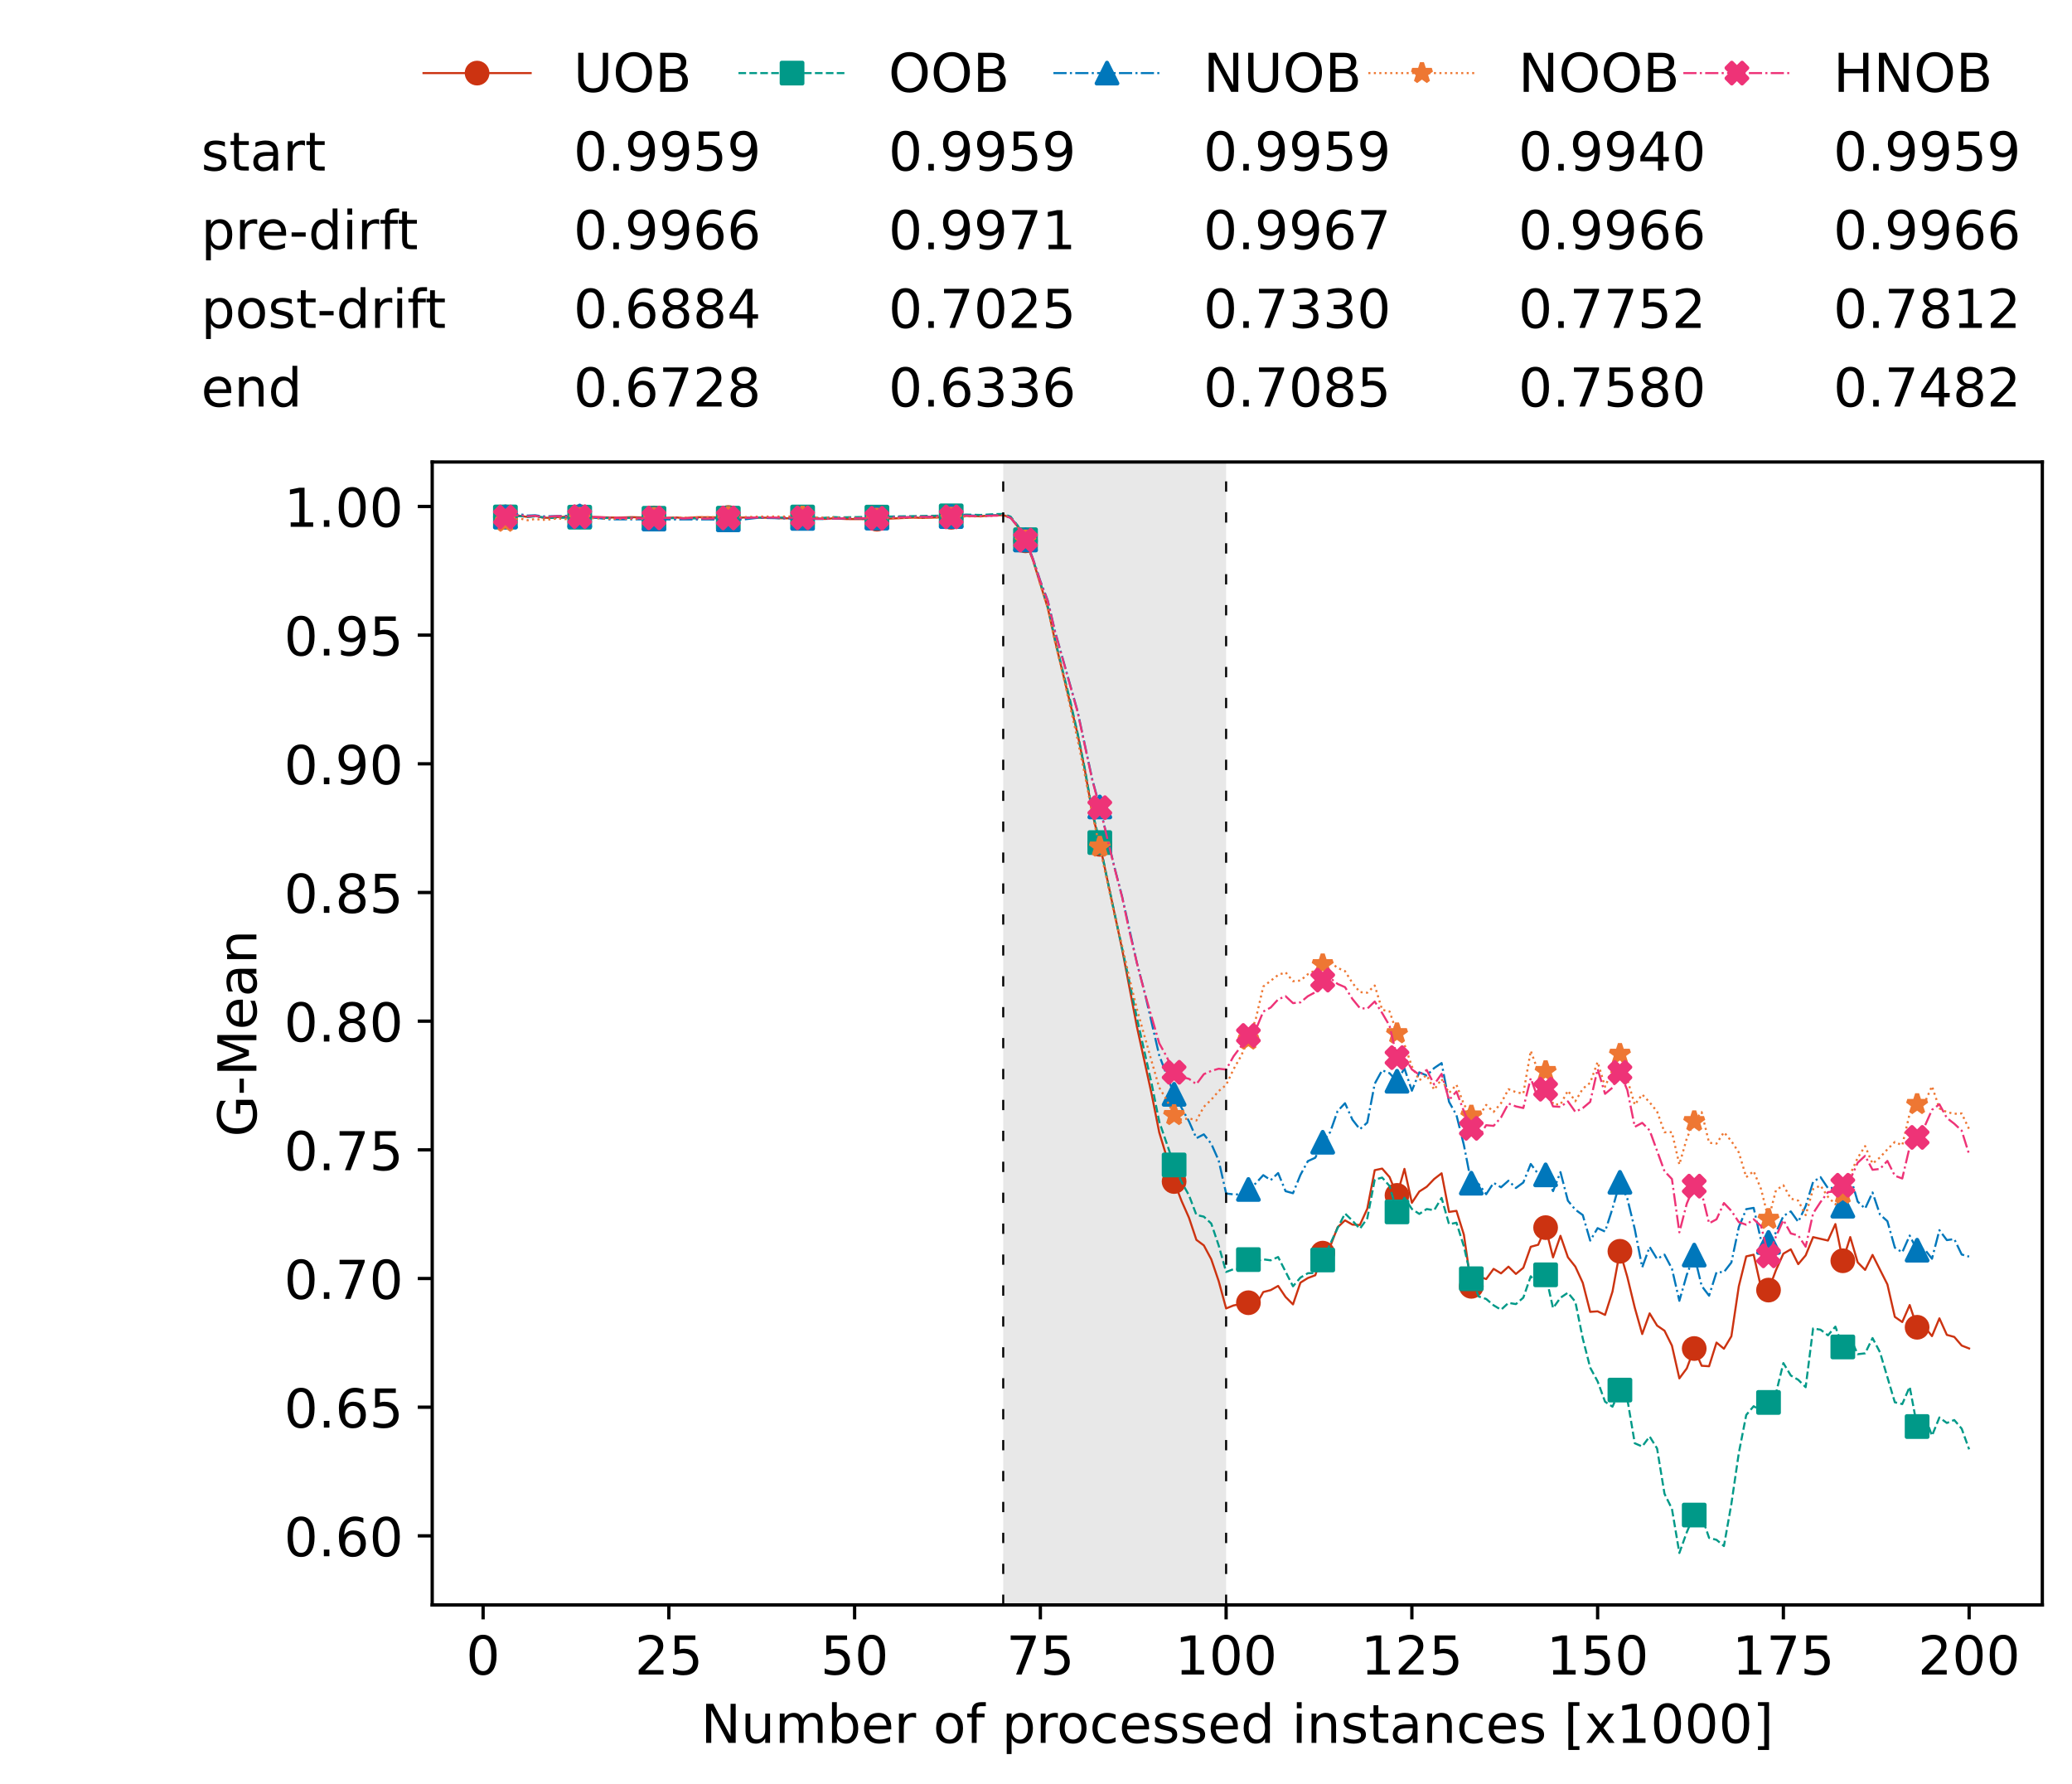 <?xml version="1.0" encoding="utf-8" standalone="no"?>
<!DOCTYPE svg PUBLIC "-//W3C//DTD SVG 1.1//EN"
  "http://www.w3.org/Graphics/SVG/1.1/DTD/svg11.dtd">
<!-- Created with matplotlib (https://matplotlib.org/) -->
<svg height="432.615pt" version="1.1" viewBox="0 0 502.65 432.615" width="502.65pt" xmlns="http://www.w3.org/2000/svg" xmlns:xlink="http://www.w3.org/1999/xlink">
 <defs>
  <style type="text/css">*{stroke-linecap:butt;stroke-linejoin:round;}</style>
 </defs>
 <g id="figure_1">
  <g id="patch_1">
   <path d="M 0 432.615 
L 502.65 432.615 
L 502.65 0 
L 0 0 
z
" style="fill:#ffffff;"/>
  </g>
  <g id="axes_1">
   <g id="patch_2">
    <path d="M 104.85 389.252 
L 495.45 389.252 
L 495.45 112.052 
L 104.85 112.052 
z
" style="fill:#ffffff;"/>
   </g>
   <g id="patch_3">
    <path clip-path="url(#pa596949a60)" d="M 297.446 389.252 
L 297.446 112.052 
L 243.372 112.052 
L 243.372 389.252 
z
" style="fill:#d3d3d3;opacity:0.5;"/>
   </g>
   <g id="matplotlib.axis_1">
    <g id="xtick_1">
     <g id="line2d_1">
      <defs>
       <path d="M 0 0 
L 0 3.5 
" id="m4e60333b60" style="stroke:#000000;stroke-width:0.8;"/>
      </defs>
      <g>
       <use style="stroke:#000000;stroke-width:0.8;" x="117.197" xlink:href="#m4e60333b60" y="389.252"/>
      </g>
     </g>
     <g id="text_1">
      <!-- 0 -->
      <g transform="translate(113.061 406.13)scale(0.13 -0.13)">
       <defs>
        <path d="M 31.781 66.406 
Q 24.172 66.406 20.328 58.906 
Q 16.5 51.422 16.5 36.375 
Q 16.5 21.391 20.328 13.891 
Q 24.172 6.391 31.781 6.391 
Q 39.453 6.391 43.281 13.891 
Q 47.125 21.391 47.125 36.375 
Q 47.125 51.422 43.281 58.906 
Q 39.453 66.406 31.781 66.406 
z
M 31.781 74.219 
Q 44.047 74.219 50.516 64.516 
Q 56.984 54.828 56.984 36.375 
Q 56.984 17.969 50.516 8.266 
Q 44.047 -1.422 31.781 -1.422 
Q 19.531 -1.422 13.062 8.266 
Q 6.594 17.969 6.594 36.375 
Q 6.594 54.828 13.062 64.516 
Q 19.531 74.219 31.781 74.219 
z
" id="DejaVuSans-48"/>
       </defs>
       <use xlink:href="#DejaVuSans-48"/>
      </g>
     </g>
    </g>
    <g id="xtick_2">
     <g id="line2d_2">
      <g>
       <use style="stroke:#000000;stroke-width:0.8;" x="162.259" xlink:href="#m4e60333b60" y="389.252"/>
      </g>
     </g>
     <g id="text_2">
      <!-- 25 -->
      <g transform="translate(153.988 406.13)scale(0.13 -0.13)">
       <defs>
        <path d="M 19.188 8.297 
L 53.609 8.297 
L 53.609 0 
L 7.328 0 
L 7.328 8.297 
Q 12.938 14.109 22.625 23.891 
Q 32.328 33.688 34.812 36.531 
Q 39.547 41.844 41.422 45.531 
Q 43.312 49.219 43.312 52.781 
Q 43.312 58.594 39.234 62.25 
Q 35.156 65.922 28.609 65.922 
Q 23.969 65.922 18.812 64.312 
Q 13.672 62.703 7.812 59.422 
L 7.812 69.391 
Q 13.766 71.781 18.938 73 
Q 24.125 74.219 28.422 74.219 
Q 39.75 74.219 46.484 68.547 
Q 53.219 62.891 53.219 53.422 
Q 53.219 48.922 51.531 44.891 
Q 49.859 40.875 45.406 35.406 
Q 44.188 33.984 37.641 27.219 
Q 31.109 20.453 19.188 8.297 
z
" id="DejaVuSans-50"/>
        <path d="M 10.797 72.906 
L 49.516 72.906 
L 49.516 64.594 
L 19.828 64.594 
L 19.828 46.734 
Q 21.969 47.469 24.109 47.828 
Q 26.266 48.188 28.422 48.188 
Q 40.625 48.188 47.75 41.5 
Q 54.891 34.812 54.891 23.391 
Q 54.891 11.625 47.562 5.094 
Q 40.234 -1.422 26.906 -1.422 
Q 22.312 -1.422 17.547 -0.641 
Q 12.797 0.141 7.719 1.703 
L 7.719 11.625 
Q 12.109 9.234 16.797 8.062 
Q 21.484 6.891 26.703 6.891 
Q 35.156 6.891 40.078 11.328 
Q 45.016 15.766 45.016 23.391 
Q 45.016 31 40.078 35.438 
Q 35.156 39.891 26.703 39.891 
Q 22.75 39.891 18.812 39.016 
Q 14.891 38.141 10.797 36.281 
z
" id="DejaVuSans-53"/>
       </defs>
       <use xlink:href="#DejaVuSans-50"/>
       <use x="63.623" xlink:href="#DejaVuSans-53"/>
      </g>
     </g>
    </g>
    <g id="xtick_3">
     <g id="line2d_3">
      <g>
       <use style="stroke:#000000;stroke-width:0.8;" x="207.322" xlink:href="#m4e60333b60" y="389.252"/>
      </g>
     </g>
     <g id="text_3">
      <!-- 50 -->
      <g transform="translate(199.05 406.13)scale(0.13 -0.13)">
       <use xlink:href="#DejaVuSans-53"/>
       <use x="63.623" xlink:href="#DejaVuSans-48"/>
      </g>
     </g>
    </g>
    <g id="xtick_4">
     <g id="line2d_4">
      <g>
       <use style="stroke:#000000;stroke-width:0.8;" x="252.384" xlink:href="#m4e60333b60" y="389.252"/>
      </g>
     </g>
     <g id="text_4">
      <!-- 75 -->
      <g transform="translate(244.113 406.13)scale(0.13 -0.13)">
       <defs>
        <path d="M 8.203 72.906 
L 55.078 72.906 
L 55.078 68.703 
L 28.609 0 
L 18.312 0 
L 43.219 64.594 
L 8.203 64.594 
z
" id="DejaVuSans-55"/>
       </defs>
       <use xlink:href="#DejaVuSans-55"/>
       <use x="63.623" xlink:href="#DejaVuSans-53"/>
      </g>
     </g>
    </g>
    <g id="xtick_5">
     <g id="line2d_5">
      <g>
       <use style="stroke:#000000;stroke-width:0.8;" x="297.446" xlink:href="#m4e60333b60" y="389.252"/>
      </g>
     </g>
     <g id="text_5">
      <!-- 100 -->
      <g transform="translate(285.039 406.13)scale(0.13 -0.13)">
       <defs>
        <path d="M 12.406 8.297 
L 28.516 8.297 
L 28.516 63.922 
L 10.984 60.406 
L 10.984 69.391 
L 28.422 72.906 
L 38.281 72.906 
L 38.281 8.297 
L 54.391 8.297 
L 54.391 0 
L 12.406 0 
z
" id="DejaVuSans-49"/>
       </defs>
       <use xlink:href="#DejaVuSans-49"/>
       <use x="63.623" xlink:href="#DejaVuSans-48"/>
       <use x="127.246" xlink:href="#DejaVuSans-48"/>
      </g>
     </g>
    </g>
    <g id="xtick_6">
     <g id="line2d_6">
      <g>
       <use style="stroke:#000000;stroke-width:0.8;" x="342.509" xlink:href="#m4e60333b60" y="389.252"/>
      </g>
     </g>
     <g id="text_6">
      <!-- 125 -->
      <g transform="translate(330.102 406.13)scale(0.13 -0.13)">
       <use xlink:href="#DejaVuSans-49"/>
       <use x="63.623" xlink:href="#DejaVuSans-50"/>
       <use x="127.246" xlink:href="#DejaVuSans-53"/>
      </g>
     </g>
    </g>
    <g id="xtick_7">
     <g id="line2d_7">
      <g>
       <use style="stroke:#000000;stroke-width:0.8;" x="387.571" xlink:href="#m4e60333b60" y="389.252"/>
      </g>
     </g>
     <g id="text_7">
      <!-- 150 -->
      <g transform="translate(375.164 406.13)scale(0.13 -0.13)">
       <use xlink:href="#DejaVuSans-49"/>
       <use x="63.623" xlink:href="#DejaVuSans-53"/>
       <use x="127.246" xlink:href="#DejaVuSans-48"/>
      </g>
     </g>
    </g>
    <g id="xtick_8">
     <g id="line2d_8">
      <g>
       <use style="stroke:#000000;stroke-width:0.8;" x="432.633" xlink:href="#m4e60333b60" y="389.252"/>
      </g>
     </g>
     <g id="text_8">
      <!-- 175 -->
      <g transform="translate(420.226 406.13)scale(0.13 -0.13)">
       <use xlink:href="#DejaVuSans-49"/>
       <use x="63.623" xlink:href="#DejaVuSans-55"/>
       <use x="127.246" xlink:href="#DejaVuSans-53"/>
      </g>
     </g>
    </g>
    <g id="xtick_9">
     <g id="line2d_9">
      <g>
       <use style="stroke:#000000;stroke-width:0.8;" x="477.695" xlink:href="#m4e60333b60" y="389.252"/>
      </g>
     </g>
     <g id="text_9">
      <!-- 200 -->
      <g transform="translate(465.289 406.13)scale(0.13 -0.13)">
       <use xlink:href="#DejaVuSans-50"/>
       <use x="63.623" xlink:href="#DejaVuSans-48"/>
       <use x="127.246" xlink:href="#DejaVuSans-48"/>
      </g>
     </g>
    </g>
    <g id="text_10">
     <!-- Number of processed instances [x1000] -->
     <g transform="translate(170.025 422.711)scale(0.13 -0.13)">
      <defs>
       <path d="M 9.812 72.906 
L 23.094 72.906 
L 55.422 11.922 
L 55.422 72.906 
L 64.984 72.906 
L 64.984 0 
L 51.703 0 
L 19.391 60.984 
L 19.391 0 
L 9.812 0 
z
" id="DejaVuSans-78"/>
       <path d="M 8.5 21.578 
L 8.5 54.688 
L 17.484 54.688 
L 17.484 21.922 
Q 17.484 14.156 20.5 10.266 
Q 23.531 6.391 29.594 6.391 
Q 36.859 6.391 41.078 11.031 
Q 45.312 15.672 45.312 23.688 
L 45.312 54.688 
L 54.297 54.688 
L 54.297 0 
L 45.312 0 
L 45.312 8.406 
Q 42.047 3.422 37.719 1 
Q 33.406 -1.422 27.688 -1.422 
Q 18.266 -1.422 13.375 4.438 
Q 8.5 10.297 8.5 21.578 
z
M 31.109 56 
z
" id="DejaVuSans-117"/>
       <path d="M 52 44.188 
Q 55.375 50.25 60.062 53.125 
Q 64.75 56 71.094 56 
Q 79.641 56 84.281 50.016 
Q 88.922 44.047 88.922 33.016 
L 88.922 0 
L 79.891 0 
L 79.891 32.719 
Q 79.891 40.578 77.094 44.375 
Q 74.312 48.188 68.609 48.188 
Q 61.625 48.188 57.562 43.547 
Q 53.516 38.922 53.516 30.906 
L 53.516 0 
L 44.484 0 
L 44.484 32.719 
Q 44.484 40.625 41.703 44.406 
Q 38.922 48.188 33.109 48.188 
Q 26.219 48.188 22.156 43.531 
Q 18.109 38.875 18.109 30.906 
L 18.109 0 
L 9.078 0 
L 9.078 54.688 
L 18.109 54.688 
L 18.109 46.188 
Q 21.188 51.219 25.484 53.609 
Q 29.781 56 35.688 56 
Q 41.656 56 45.828 52.969 
Q 50 49.953 52 44.188 
z
" id="DejaVuSans-109"/>
       <path d="M 48.688 27.297 
Q 48.688 37.203 44.609 42.844 
Q 40.531 48.484 33.406 48.484 
Q 26.266 48.484 22.188 42.844 
Q 18.109 37.203 18.109 27.297 
Q 18.109 17.391 22.188 11.75 
Q 26.266 6.109 33.406 6.109 
Q 40.531 6.109 44.609 11.75 
Q 48.688 17.391 48.688 27.297 
z
M 18.109 46.391 
Q 20.953 51.266 25.266 53.625 
Q 29.594 56 35.594 56 
Q 45.562 56 51.781 48.094 
Q 58.016 40.188 58.016 27.297 
Q 58.016 14.406 51.781 6.484 
Q 45.562 -1.422 35.594 -1.422 
Q 29.594 -1.422 25.266 0.953 
Q 20.953 3.328 18.109 8.203 
L 18.109 0 
L 9.078 0 
L 9.078 75.984 
L 18.109 75.984 
z
" id="DejaVuSans-98"/>
       <path d="M 56.203 29.594 
L 56.203 25.203 
L 14.891 25.203 
Q 15.484 15.922 20.484 11.062 
Q 25.484 6.203 34.422 6.203 
Q 39.594 6.203 44.453 7.469 
Q 49.312 8.734 54.109 11.281 
L 54.109 2.781 
Q 49.266 0.734 44.188 -0.344 
Q 39.109 -1.422 33.891 -1.422 
Q 20.797 -1.422 13.156 6.188 
Q 5.516 13.812 5.516 26.812 
Q 5.516 40.234 12.766 48.109 
Q 20.016 56 32.328 56 
Q 43.359 56 49.781 48.891 
Q 56.203 41.797 56.203 29.594 
z
M 47.219 32.234 
Q 47.125 39.594 43.094 43.984 
Q 39.062 48.391 32.422 48.391 
Q 24.906 48.391 20.391 44.141 
Q 15.875 39.891 15.188 32.172 
z
" id="DejaVuSans-101"/>
       <path d="M 41.109 46.297 
Q 39.594 47.172 37.812 47.578 
Q 36.031 48 33.891 48 
Q 26.266 48 22.188 43.047 
Q 18.109 38.094 18.109 28.812 
L 18.109 0 
L 9.078 0 
L 9.078 54.688 
L 18.109 54.688 
L 18.109 46.188 
Q 20.953 51.172 25.484 53.578 
Q 30.031 56 36.531 56 
Q 37.453 56 38.578 55.875 
Q 39.703 55.766 41.062 55.516 
z
" id="DejaVuSans-114"/>
       <path id="DejaVuSans-32"/>
       <path d="M 30.609 48.391 
Q 23.391 48.391 19.188 42.75 
Q 14.984 37.109 14.984 27.297 
Q 14.984 17.484 19.156 11.844 
Q 23.344 6.203 30.609 6.203 
Q 37.797 6.203 41.984 11.859 
Q 46.188 17.531 46.188 27.297 
Q 46.188 37.016 41.984 42.703 
Q 37.797 48.391 30.609 48.391 
z
M 30.609 56 
Q 42.328 56 49.016 48.375 
Q 55.719 40.766 55.719 27.297 
Q 55.719 13.875 49.016 6.219 
Q 42.328 -1.422 30.609 -1.422 
Q 18.844 -1.422 12.172 6.219 
Q 5.516 13.875 5.516 27.297 
Q 5.516 40.766 12.172 48.375 
Q 18.844 56 30.609 56 
z
" id="DejaVuSans-111"/>
       <path d="M 37.109 75.984 
L 37.109 68.5 
L 28.516 68.5 
Q 23.688 68.5 21.797 66.547 
Q 19.922 64.594 19.922 59.516 
L 19.922 54.688 
L 34.719 54.688 
L 34.719 47.703 
L 19.922 47.703 
L 19.922 0 
L 10.891 0 
L 10.891 47.703 
L 2.297 47.703 
L 2.297 54.688 
L 10.891 54.688 
L 10.891 58.5 
Q 10.891 67.625 15.141 71.797 
Q 19.391 75.984 28.609 75.984 
z
" id="DejaVuSans-102"/>
       <path d="M 18.109 8.203 
L 18.109 -20.797 
L 9.078 -20.797 
L 9.078 54.688 
L 18.109 54.688 
L 18.109 46.391 
Q 20.953 51.266 25.266 53.625 
Q 29.594 56 35.594 56 
Q 45.562 56 51.781 48.094 
Q 58.016 40.188 58.016 27.297 
Q 58.016 14.406 51.781 6.484 
Q 45.562 -1.422 35.594 -1.422 
Q 29.594 -1.422 25.266 0.953 
Q 20.953 3.328 18.109 8.203 
z
M 48.688 27.297 
Q 48.688 37.203 44.609 42.844 
Q 40.531 48.484 33.406 48.484 
Q 26.266 48.484 22.188 42.844 
Q 18.109 37.203 18.109 27.297 
Q 18.109 17.391 22.188 11.75 
Q 26.266 6.109 33.406 6.109 
Q 40.531 6.109 44.609 11.75 
Q 48.688 17.391 48.688 27.297 
z
" id="DejaVuSans-112"/>
       <path d="M 48.781 52.594 
L 48.781 44.188 
Q 44.969 46.297 41.141 47.344 
Q 37.312 48.391 33.406 48.391 
Q 24.656 48.391 19.812 42.844 
Q 14.984 37.312 14.984 27.297 
Q 14.984 17.281 19.812 11.734 
Q 24.656 6.203 33.406 6.203 
Q 37.312 6.203 41.141 7.25 
Q 44.969 8.297 48.781 10.406 
L 48.781 2.094 
Q 45.016 0.344 40.984 -0.531 
Q 36.969 -1.422 32.422 -1.422 
Q 20.062 -1.422 12.781 6.344 
Q 5.516 14.109 5.516 27.297 
Q 5.516 40.672 12.859 48.328 
Q 20.219 56 33.016 56 
Q 37.156 56 41.109 55.141 
Q 45.062 54.297 48.781 52.594 
z
" id="DejaVuSans-99"/>
       <path d="M 44.281 53.078 
L 44.281 44.578 
Q 40.484 46.531 36.375 47.5 
Q 32.281 48.484 27.875 48.484 
Q 21.188 48.484 17.844 46.438 
Q 14.5 44.391 14.5 40.281 
Q 14.5 37.156 16.891 35.375 
Q 19.281 33.594 26.516 31.984 
L 29.594 31.297 
Q 39.156 29.25 43.188 25.516 
Q 47.219 21.781 47.219 15.094 
Q 47.219 7.469 41.188 3.016 
Q 35.156 -1.422 24.609 -1.422 
Q 20.219 -1.422 15.453 -0.562 
Q 10.688 0.297 5.422 2 
L 5.422 11.281 
Q 10.406 8.688 15.234 7.391 
Q 20.062 6.109 24.812 6.109 
Q 31.156 6.109 34.562 8.281 
Q 37.984 10.453 37.984 14.406 
Q 37.984 18.062 35.516 20.016 
Q 33.062 21.969 24.703 23.781 
L 21.578 24.516 
Q 13.234 26.266 9.516 29.906 
Q 5.812 33.547 5.812 39.891 
Q 5.812 47.609 11.281 51.797 
Q 16.75 56 26.812 56 
Q 31.781 56 36.172 55.266 
Q 40.578 54.547 44.281 53.078 
z
" id="DejaVuSans-115"/>
       <path d="M 45.406 46.391 
L 45.406 75.984 
L 54.391 75.984 
L 54.391 0 
L 45.406 0 
L 45.406 8.203 
Q 42.578 3.328 38.25 0.953 
Q 33.938 -1.422 27.875 -1.422 
Q 17.969 -1.422 11.734 6.484 
Q 5.516 14.406 5.516 27.297 
Q 5.516 40.188 11.734 48.094 
Q 17.969 56 27.875 56 
Q 33.938 56 38.25 53.625 
Q 42.578 51.266 45.406 46.391 
z
M 14.797 27.297 
Q 14.797 17.391 18.875 11.75 
Q 22.953 6.109 30.078 6.109 
Q 37.203 6.109 41.297 11.75 
Q 45.406 17.391 45.406 27.297 
Q 45.406 37.203 41.297 42.844 
Q 37.203 48.484 30.078 48.484 
Q 22.953 48.484 18.875 42.844 
Q 14.797 37.203 14.797 27.297 
z
" id="DejaVuSans-100"/>
       <path d="M 9.422 54.688 
L 18.406 54.688 
L 18.406 0 
L 9.422 0 
z
M 9.422 75.984 
L 18.406 75.984 
L 18.406 64.594 
L 9.422 64.594 
z
" id="DejaVuSans-105"/>
       <path d="M 54.891 33.016 
L 54.891 0 
L 45.906 0 
L 45.906 32.719 
Q 45.906 40.484 42.875 44.328 
Q 39.844 48.188 33.797 48.188 
Q 26.516 48.188 22.312 43.547 
Q 18.109 38.922 18.109 30.906 
L 18.109 0 
L 9.078 0 
L 9.078 54.688 
L 18.109 54.688 
L 18.109 46.188 
Q 21.344 51.125 25.703 53.562 
Q 30.078 56 35.797 56 
Q 45.219 56 50.047 50.172 
Q 54.891 44.344 54.891 33.016 
z
" id="DejaVuSans-110"/>
       <path d="M 18.312 70.219 
L 18.312 54.688 
L 36.812 54.688 
L 36.812 47.703 
L 18.312 47.703 
L 18.312 18.016 
Q 18.312 11.328 20.141 9.422 
Q 21.969 7.516 27.594 7.516 
L 36.812 7.516 
L 36.812 0 
L 27.594 0 
Q 17.188 0 13.234 3.875 
Q 9.281 7.766 9.281 18.016 
L 9.281 47.703 
L 2.688 47.703 
L 2.688 54.688 
L 9.281 54.688 
L 9.281 70.219 
z
" id="DejaVuSans-116"/>
       <path d="M 34.281 27.484 
Q 23.391 27.484 19.188 25 
Q 14.984 22.516 14.984 16.5 
Q 14.984 11.719 18.141 8.906 
Q 21.297 6.109 26.703 6.109 
Q 34.188 6.109 38.703 11.406 
Q 43.219 16.703 43.219 25.484 
L 43.219 27.484 
z
M 52.203 31.203 
L 52.203 0 
L 43.219 0 
L 43.219 8.297 
Q 40.141 3.328 35.547 0.953 
Q 30.953 -1.422 24.312 -1.422 
Q 15.922 -1.422 10.953 3.297 
Q 6 8.016 6 15.922 
Q 6 25.141 12.172 29.828 
Q 18.359 34.516 30.609 34.516 
L 43.219 34.516 
L 43.219 35.406 
Q 43.219 41.609 39.141 45 
Q 35.062 48.391 27.688 48.391 
Q 23 48.391 18.547 47.266 
Q 14.109 46.141 10.016 43.891 
L 10.016 52.203 
Q 14.938 54.109 19.578 55.047 
Q 24.219 56 28.609 56 
Q 40.484 56 46.344 49.844 
Q 52.203 43.703 52.203 31.203 
z
" id="DejaVuSans-97"/>
       <path d="M 8.594 75.984 
L 29.297 75.984 
L 29.297 69 
L 17.578 69 
L 17.578 -6.203 
L 29.297 -6.203 
L 29.297 -13.188 
L 8.594 -13.188 
z
" id="DejaVuSans-91"/>
       <path d="M 54.891 54.688 
L 35.109 28.078 
L 55.906 0 
L 45.312 0 
L 29.391 21.484 
L 13.484 0 
L 2.875 0 
L 24.125 28.609 
L 4.688 54.688 
L 15.281 54.688 
L 29.781 35.203 
L 44.281 54.688 
z
" id="DejaVuSans-120"/>
       <path d="M 30.422 75.984 
L 30.422 -13.188 
L 9.719 -13.188 
L 9.719 -6.203 
L 21.391 -6.203 
L 21.391 69 
L 9.719 69 
L 9.719 75.984 
z
" id="DejaVuSans-93"/>
      </defs>
      <use xlink:href="#DejaVuSans-78"/>
      <use x="74.805" xlink:href="#DejaVuSans-117"/>
      <use x="138.184" xlink:href="#DejaVuSans-109"/>
      <use x="235.596" xlink:href="#DejaVuSans-98"/>
      <use x="299.072" xlink:href="#DejaVuSans-101"/>
      <use x="360.596" xlink:href="#DejaVuSans-114"/>
      <use x="401.709" xlink:href="#DejaVuSans-32"/>
      <use x="433.496" xlink:href="#DejaVuSans-111"/>
      <use x="494.678" xlink:href="#DejaVuSans-102"/>
      <use x="529.883" xlink:href="#DejaVuSans-32"/>
      <use x="561.67" xlink:href="#DejaVuSans-112"/>
      <use x="625.146" xlink:href="#DejaVuSans-114"/>
      <use x="664.01" xlink:href="#DejaVuSans-111"/>
      <use x="725.191" xlink:href="#DejaVuSans-99"/>
      <use x="780.172" xlink:href="#DejaVuSans-101"/>
      <use x="841.695" xlink:href="#DejaVuSans-115"/>
      <use x="893.795" xlink:href="#DejaVuSans-115"/>
      <use x="945.895" xlink:href="#DejaVuSans-101"/>
      <use x="1007.418" xlink:href="#DejaVuSans-100"/>
      <use x="1070.895" xlink:href="#DejaVuSans-32"/>
      <use x="1102.682" xlink:href="#DejaVuSans-105"/>
      <use x="1130.465" xlink:href="#DejaVuSans-110"/>
      <use x="1193.844" xlink:href="#DejaVuSans-115"/>
      <use x="1245.943" xlink:href="#DejaVuSans-116"/>
      <use x="1285.152" xlink:href="#DejaVuSans-97"/>
      <use x="1346.432" xlink:href="#DejaVuSans-110"/>
      <use x="1409.811" xlink:href="#DejaVuSans-99"/>
      <use x="1464.791" xlink:href="#DejaVuSans-101"/>
      <use x="1526.314" xlink:href="#DejaVuSans-115"/>
      <use x="1578.414" xlink:href="#DejaVuSans-32"/>
      <use x="1610.201" xlink:href="#DejaVuSans-91"/>
      <use x="1649.215" xlink:href="#DejaVuSans-120"/>
      <use x="1708.395" xlink:href="#DejaVuSans-49"/>
      <use x="1772.018" xlink:href="#DejaVuSans-48"/>
      <use x="1835.641" xlink:href="#DejaVuSans-48"/>
      <use x="1899.264" xlink:href="#DejaVuSans-48"/>
      <use x="1962.887" xlink:href="#DejaVuSans-93"/>
     </g>
    </g>
   </g>
   <g id="matplotlib.axis_2">
    <g id="ytick_1">
     <g id="line2d_10">
      <defs>
       <path d="M 0 0 
L -3.5 0 
" id="mbd0d7b86bf" style="stroke:#000000;stroke-width:0.8;"/>
      </defs>
      <g>
       <use style="stroke:#000000;stroke-width:0.8;" x="104.85" xlink:href="#mbd0d7b86bf" y="372.5"/>
      </g>
     </g>
     <g id="text_11">
      <!-- 0.60 -->
      <g transform="translate(68.905 377.439)scale(0.13 -0.13)">
       <defs>
        <path d="M 10.688 12.406 
L 21 12.406 
L 21 0 
L 10.688 0 
z
" id="DejaVuSans-46"/>
        <path d="M 33.016 40.375 
Q 26.375 40.375 22.484 35.828 
Q 18.609 31.297 18.609 23.391 
Q 18.609 15.531 22.484 10.953 
Q 26.375 6.391 33.016 6.391 
Q 39.656 6.391 43.531 10.953 
Q 47.406 15.531 47.406 23.391 
Q 47.406 31.297 43.531 35.828 
Q 39.656 40.375 33.016 40.375 
z
M 52.594 71.297 
L 52.594 62.312 
Q 48.875 64.062 45.094 64.984 
Q 41.312 65.922 37.594 65.922 
Q 27.828 65.922 22.672 59.328 
Q 17.531 52.734 16.797 39.406 
Q 19.672 43.656 24.016 45.922 
Q 28.375 48.188 33.594 48.188 
Q 44.578 48.188 50.953 41.516 
Q 57.328 34.859 57.328 23.391 
Q 57.328 12.156 50.688 5.359 
Q 44.047 -1.422 33.016 -1.422 
Q 20.359 -1.422 13.672 8.266 
Q 6.984 17.969 6.984 36.375 
Q 6.984 53.656 15.188 63.938 
Q 23.391 74.219 37.203 74.219 
Q 40.922 74.219 44.703 73.484 
Q 48.484 72.75 52.594 71.297 
z
" id="DejaVuSans-54"/>
       </defs>
       <use xlink:href="#DejaVuSans-48"/>
       <use x="63.623" xlink:href="#DejaVuSans-46"/>
       <use x="95.41" xlink:href="#DejaVuSans-54"/>
       <use x="159.033" xlink:href="#DejaVuSans-48"/>
      </g>
     </g>
    </g>
    <g id="ytick_2">
     <g id="line2d_11">
      <g>
       <use style="stroke:#000000;stroke-width:0.8;" x="104.85" xlink:href="#mbd0d7b86bf" y="341.291"/>
      </g>
     </g>
     <g id="text_12">
      <!-- 0.65 -->
      <g transform="translate(68.905 346.23)scale(0.13 -0.13)">
       <use xlink:href="#DejaVuSans-48"/>
       <use x="63.623" xlink:href="#DejaVuSans-46"/>
       <use x="95.41" xlink:href="#DejaVuSans-54"/>
       <use x="159.033" xlink:href="#DejaVuSans-53"/>
      </g>
     </g>
    </g>
    <g id="ytick_3">
     <g id="line2d_12">
      <g>
       <use style="stroke:#000000;stroke-width:0.8;" x="104.85" xlink:href="#mbd0d7b86bf" y="310.083"/>
      </g>
     </g>
     <g id="text_13">
      <!-- 0.70 -->
      <g transform="translate(68.905 315.022)scale(0.13 -0.13)">
       <use xlink:href="#DejaVuSans-48"/>
       <use x="63.623" xlink:href="#DejaVuSans-46"/>
       <use x="95.41" xlink:href="#DejaVuSans-55"/>
       <use x="159.033" xlink:href="#DejaVuSans-48"/>
      </g>
     </g>
    </g>
    <g id="ytick_4">
     <g id="line2d_13">
      <g>
       <use style="stroke:#000000;stroke-width:0.8;" x="104.85" xlink:href="#mbd0d7b86bf" y="278.875"/>
      </g>
     </g>
     <g id="text_14">
      <!-- 0.75 -->
      <g transform="translate(68.905 283.814)scale(0.13 -0.13)">
       <use xlink:href="#DejaVuSans-48"/>
       <use x="63.623" xlink:href="#DejaVuSans-46"/>
       <use x="95.41" xlink:href="#DejaVuSans-55"/>
       <use x="159.033" xlink:href="#DejaVuSans-53"/>
      </g>
     </g>
    </g>
    <g id="ytick_5">
     <g id="line2d_14">
      <g>
       <use style="stroke:#000000;stroke-width:0.8;" x="104.85" xlink:href="#mbd0d7b86bf" y="247.667"/>
      </g>
     </g>
     <g id="text_15">
      <!-- 0.80 -->
      <g transform="translate(68.905 252.606)scale(0.13 -0.13)">
       <defs>
        <path d="M 31.781 34.625 
Q 24.75 34.625 20.719 30.859 
Q 16.703 27.094 16.703 20.516 
Q 16.703 13.922 20.719 10.156 
Q 24.75 6.391 31.781 6.391 
Q 38.812 6.391 42.859 10.172 
Q 46.922 13.969 46.922 20.516 
Q 46.922 27.094 42.891 30.859 
Q 38.875 34.625 31.781 34.625 
z
M 21.922 38.812 
Q 15.578 40.375 12.031 44.719 
Q 8.5 49.078 8.5 55.328 
Q 8.5 64.062 14.719 69.141 
Q 20.953 74.219 31.781 74.219 
Q 42.672 74.219 48.875 69.141 
Q 55.078 64.062 55.078 55.328 
Q 55.078 49.078 51.531 44.719 
Q 48 40.375 41.703 38.812 
Q 48.828 37.156 52.797 32.312 
Q 56.781 27.484 56.781 20.516 
Q 56.781 9.906 50.312 4.234 
Q 43.844 -1.422 31.781 -1.422 
Q 19.734 -1.422 13.25 4.234 
Q 6.781 9.906 6.781 20.516 
Q 6.781 27.484 10.781 32.312 
Q 14.797 37.156 21.922 38.812 
z
M 18.312 54.391 
Q 18.312 48.734 21.844 45.562 
Q 25.391 42.391 31.781 42.391 
Q 38.141 42.391 41.719 45.562 
Q 45.312 48.734 45.312 54.391 
Q 45.312 60.062 41.719 63.234 
Q 38.141 66.406 31.781 66.406 
Q 25.391 66.406 21.844 63.234 
Q 18.312 60.062 18.312 54.391 
z
" id="DejaVuSans-56"/>
       </defs>
       <use xlink:href="#DejaVuSans-48"/>
       <use x="63.623" xlink:href="#DejaVuSans-46"/>
       <use x="95.41" xlink:href="#DejaVuSans-56"/>
       <use x="159.033" xlink:href="#DejaVuSans-48"/>
      </g>
     </g>
    </g>
    <g id="ytick_6">
     <g id="line2d_15">
      <g>
       <use style="stroke:#000000;stroke-width:0.8;" x="104.85" xlink:href="#mbd0d7b86bf" y="216.459"/>
      </g>
     </g>
     <g id="text_16">
      <!-- 0.85 -->
      <g transform="translate(68.905 221.398)scale(0.13 -0.13)">
       <use xlink:href="#DejaVuSans-48"/>
       <use x="63.623" xlink:href="#DejaVuSans-46"/>
       <use x="95.41" xlink:href="#DejaVuSans-56"/>
       <use x="159.033" xlink:href="#DejaVuSans-53"/>
      </g>
     </g>
    </g>
    <g id="ytick_7">
     <g id="line2d_16">
      <g>
       <use style="stroke:#000000;stroke-width:0.8;" x="104.85" xlink:href="#mbd0d7b86bf" y="185.25"/>
      </g>
     </g>
     <g id="text_17">
      <!-- 0.90 -->
      <g transform="translate(68.905 190.189)scale(0.13 -0.13)">
       <defs>
        <path d="M 10.984 1.516 
L 10.984 10.5 
Q 14.703 8.734 18.5 7.812 
Q 22.312 6.891 25.984 6.891 
Q 35.75 6.891 40.891 13.453 
Q 46.047 20.016 46.781 33.406 
Q 43.953 29.203 39.594 26.953 
Q 35.25 24.703 29.984 24.703 
Q 19.047 24.703 12.672 31.312 
Q 6.297 37.938 6.297 49.422 
Q 6.297 60.641 12.938 67.422 
Q 19.578 74.219 30.609 74.219 
Q 43.266 74.219 49.922 64.516 
Q 56.594 54.828 56.594 36.375 
Q 56.594 19.141 48.406 8.859 
Q 40.234 -1.422 26.422 -1.422 
Q 22.703 -1.422 18.891 -0.688 
Q 15.094 0.047 10.984 1.516 
z
M 30.609 32.422 
Q 37.25 32.422 41.125 36.953 
Q 45.016 41.5 45.016 49.422 
Q 45.016 57.281 41.125 61.844 
Q 37.25 66.406 30.609 66.406 
Q 23.969 66.406 20.094 61.844 
Q 16.219 57.281 16.219 49.422 
Q 16.219 41.5 20.094 36.953 
Q 23.969 32.422 30.609 32.422 
z
" id="DejaVuSans-57"/>
       </defs>
       <use xlink:href="#DejaVuSans-48"/>
       <use x="63.623" xlink:href="#DejaVuSans-46"/>
       <use x="95.41" xlink:href="#DejaVuSans-57"/>
       <use x="159.033" xlink:href="#DejaVuSans-48"/>
      </g>
     </g>
    </g>
    <g id="ytick_8">
     <g id="line2d_17">
      <g>
       <use style="stroke:#000000;stroke-width:0.8;" x="104.85" xlink:href="#mbd0d7b86bf" y="154.042"/>
      </g>
     </g>
     <g id="text_18">
      <!-- 0.95 -->
      <g transform="translate(68.905 158.981)scale(0.13 -0.13)">
       <use xlink:href="#DejaVuSans-48"/>
       <use x="63.623" xlink:href="#DejaVuSans-46"/>
       <use x="95.41" xlink:href="#DejaVuSans-57"/>
       <use x="159.033" xlink:href="#DejaVuSans-53"/>
      </g>
     </g>
    </g>
    <g id="ytick_9">
     <g id="line2d_18">
      <g>
       <use style="stroke:#000000;stroke-width:0.8;" x="104.85" xlink:href="#mbd0d7b86bf" y="122.834"/>
      </g>
     </g>
     <g id="text_19">
      <!-- 1.00 -->
      <g transform="translate(68.905 127.773)scale(0.13 -0.13)">
       <use xlink:href="#DejaVuSans-49"/>
       <use x="63.623" xlink:href="#DejaVuSans-46"/>
       <use x="95.41" xlink:href="#DejaVuSans-48"/>
       <use x="159.033" xlink:href="#DejaVuSans-48"/>
      </g>
     </g>
    </g>
    <g id="text_20">
     <!-- G-Mean -->
     <g transform="translate(62.201 275.744)rotate(-90)scale(0.13 -0.13)">
      <defs>
       <path d="M 59.516 10.406 
L 59.516 29.984 
L 43.406 29.984 
L 43.406 38.094 
L 69.281 38.094 
L 69.281 6.781 
Q 63.578 2.734 56.688 0.656 
Q 49.812 -1.422 42 -1.422 
Q 24.906 -1.422 15.25 8.562 
Q 5.609 18.562 5.609 36.375 
Q 5.609 54.25 15.25 64.234 
Q 24.906 74.219 42 74.219 
Q 49.125 74.219 55.547 72.453 
Q 61.969 70.703 67.391 67.281 
L 67.391 56.781 
Q 61.922 61.422 55.766 63.766 
Q 49.609 66.109 42.828 66.109 
Q 29.438 66.109 22.719 58.641 
Q 16.016 51.172 16.016 36.375 
Q 16.016 21.625 22.719 14.156 
Q 29.438 6.688 42.828 6.688 
Q 48.047 6.688 52.141 7.594 
Q 56.25 8.5 59.516 10.406 
z
" id="DejaVuSans-71"/>
       <path d="M 4.891 31.391 
L 31.203 31.391 
L 31.203 23.391 
L 4.891 23.391 
z
" id="DejaVuSans-45"/>
       <path d="M 9.812 72.906 
L 24.516 72.906 
L 43.109 23.297 
L 61.812 72.906 
L 76.516 72.906 
L 76.516 0 
L 66.891 0 
L 66.891 64.016 
L 48.094 14.016 
L 38.188 14.016 
L 19.391 64.016 
L 19.391 0 
L 9.812 0 
z
" id="DejaVuSans-77"/>
      </defs>
      <use xlink:href="#DejaVuSans-71"/>
      <use x="77.49" xlink:href="#DejaVuSans-45"/>
      <use x="113.574" xlink:href="#DejaVuSans-77"/>
      <use x="199.854" xlink:href="#DejaVuSans-101"/>
      <use x="261.377" xlink:href="#DejaVuSans-97"/>
      <use x="322.656" xlink:href="#DejaVuSans-110"/>
     </g>
    </g>
   </g>
   <g id="line2d_19"/>
   <g id="line2d_20"/>
   <g id="line2d_21"/>
   <g id="line2d_22"/>
   <g id="line2d_23"/>
   <g id="line2d_24">
    <path clip-path="url(#pa596949a60)" d="M 122.605 125.382 
L 124.407 124.733 
L 126.21 125.143 
L 128.012 125.372 
L 129.815 125.105 
L 131.617 125.549 
L 133.419 125.605 
L 135.222 125.407 
L 138.827 125.263 
L 149.642 125.55 
L 153.247 125.425 
L 156.852 125.538 
L 160.457 125.66 
L 164.062 125.499 
L 165.864 125.658 
L 169.469 125.443 
L 187.494 125.574 
L 189.297 125.698 
L 191.099 125.703 
L 192.902 125.546 
L 194.704 125.514 
L 200.112 125.858 
L 201.914 125.732 
L 205.519 125.886 
L 212.729 125.918 
L 221.742 125.517 
L 223.544 125.607 
L 232.557 125.331 
L 234.359 125.115 
L 237.964 125.21 
L 239.767 125.026 
L 243.372 124.931 
L 245.174 125.549 
L 246.976 127.827 
L 248.779 131.167 
L 250.581 135.849 
L 254.186 147.449 
L 255.989 155.595 
L 261.396 177.941 
L 263.199 186.864 
L 265.001 197.25 
L 266.804 204.782 
L 270.409 221.71 
L 272.211 230.181 
L 275.816 249.074 
L 279.421 265.563 
L 281.224 274.661 
L 284.829 286.554 
L 286.631 291.256 
L 288.434 295.336 
L 290.236 300.708 
L 292.039 302.049 
L 293.841 305.412 
L 295.644 310.712 
L 297.446 317.341 
L 299.249 316.613 
L 302.854 315.956 
L 304.656 316.54 
L 306.459 313.365 
L 308.261 312.896 
L 310.064 311.879 
L 311.866 314.554 
L 313.669 316.36 
L 315.471 311.086 
L 317.274 309.967 
L 319.076 309.29 
L 320.879 303.929 
L 322.681 302.341 
L 324.484 297.673 
L 326.286 295.977 
L 328.089 297.012 
L 329.891 297.103 
L 331.694 293.151 
L 333.496 283.808 
L 335.299 283.421 
L 337.101 285.488 
L 338.904 289.919 
L 340.706 283.493 
L 342.509 291.722 
L 344.311 288.979 
L 346.114 287.828 
L 347.916 285.949 
L 349.719 284.562 
L 351.521 293.939 
L 353.324 293.67 
L 355.126 299.456 
L 356.928 311.978 
L 358.731 309.555 
L 360.533 310.219 
L 362.336 307.742 
L 364.138 308.837 
L 365.941 307.205 
L 367.743 308.975 
L 369.546 307.483 
L 371.348 302.386 
L 373.151 301.898 
L 374.953 297.741 
L 376.756 304.96 
L 378.558 299.725 
L 380.361 304.933 
L 382.163 307.202 
L 383.966 311.124 
L 385.768 318.17 
L 387.571 318.043 
L 389.373 318.91 
L 391.176 313.256 
L 392.978 303.481 
L 394.781 309.733 
L 396.583 317.162 
L 398.386 323.552 
L 400.188 318.536 
L 401.991 321.494 
L 403.793 322.737 
L 405.596 326.359 
L 407.398 334.304 
L 409.201 331.879 
L 411.003 327.063 
L 412.806 331.245 
L 414.608 331.363 
L 416.411 325.619 
L 418.213 327.112 
L 420.016 324.097 
L 421.818 311.976 
L 423.621 304.717 
L 425.423 304.303 
L 427.226 312.337 
L 429.028 312.89 
L 430.831 308.055 
L 432.633 304.057 
L 434.436 303.006 
L 436.238 306.602 
L 438.041 304.47 
L 439.843 300.041 
L 443.448 300.876 
L 445.251 296.878 
L 447.053 305.781 
L 448.856 300.031 
L 450.658 306.167 
L 452.461 307.993 
L 454.263 304.355 
L 457.868 311.512 
L 459.671 319.385 
L 461.473 320.642 
L 463.276 316.515 
L 465.078 321.909 
L 466.881 321.795 
L 468.683 324.056 
L 470.485 319.741 
L 472.288 323.751 
L 474.09 324.249 
L 475.893 326.344 
L 477.695 327.05 
L 477.695 327.05 
" style="fill:none;stroke:#cc3311;stroke-linecap:square;stroke-width:0.5;"/>
    <defs>
     <path d="M 0 2.5 
C 0.663 2.5 1.299 2.237 1.768 1.768 
C 2.237 1.299 2.5 0.663 2.5 0 
C 2.5 -0.663 2.237 -1.299 1.768 -1.768 
C 1.299 -2.237 0.663 -2.5 0 -2.5 
C -0.663 -2.5 -1.299 -2.237 -1.768 -1.768 
C -2.237 -1.299 -2.5 -0.663 -2.5 0 
C -2.5 0.663 -2.237 1.299 -1.768 1.768 
C -1.299 2.237 -0.663 2.5 0 2.5 
z
" id="m1ddf82b31c" style="stroke:#cc3311;"/>
    </defs>
    <g clip-path="url(#pa596949a60)">
     <use style="fill:#cc3311;stroke:#cc3311;" x="122.605" xlink:href="#m1ddf82b31c" y="125.382"/>
     <use style="fill:#cc3311;stroke:#cc3311;" x="140.629" xlink:href="#m1ddf82b31c" y="125.319"/>
     <use style="fill:#cc3311;stroke:#cc3311;" x="158.654" xlink:href="#m1ddf82b31c" y="125.628"/>
     <use style="fill:#cc3311;stroke:#cc3311;" x="176.679" xlink:href="#m1ddf82b31c" y="125.514"/>
     <use style="fill:#cc3311;stroke:#cc3311;" x="194.704" xlink:href="#m1ddf82b31c" y="125.514"/>
     <use style="fill:#cc3311;stroke:#cc3311;" x="212.729" xlink:href="#m1ddf82b31c" y="125.918"/>
     <use style="fill:#cc3311;stroke:#cc3311;" x="230.754" xlink:href="#m1ddf82b31c" y="125.455"/>
     <use style="fill:#cc3311;stroke:#cc3311;" x="248.779" xlink:href="#m1ddf82b31c" y="131.167"/>
     <use style="fill:#cc3311;stroke:#cc3311;" x="266.804" xlink:href="#m1ddf82b31c" y="204.782"/>
     <use style="fill:#cc3311;stroke:#cc3311;" x="284.829" xlink:href="#m1ddf82b31c" y="286.554"/>
     <use style="fill:#cc3311;stroke:#cc3311;" x="302.854" xlink:href="#m1ddf82b31c" y="315.956"/>
     <use style="fill:#cc3311;stroke:#cc3311;" x="320.879" xlink:href="#m1ddf82b31c" y="303.929"/>
     <use style="fill:#cc3311;stroke:#cc3311;" x="338.904" xlink:href="#m1ddf82b31c" y="289.919"/>
     <use style="fill:#cc3311;stroke:#cc3311;" x="356.928" xlink:href="#m1ddf82b31c" y="311.978"/>
     <use style="fill:#cc3311;stroke:#cc3311;" x="374.953" xlink:href="#m1ddf82b31c" y="297.741"/>
     <use style="fill:#cc3311;stroke:#cc3311;" x="392.978" xlink:href="#m1ddf82b31c" y="303.481"/>
     <use style="fill:#cc3311;stroke:#cc3311;" x="411.003" xlink:href="#m1ddf82b31c" y="327.063"/>
     <use style="fill:#cc3311;stroke:#cc3311;" x="429.028" xlink:href="#m1ddf82b31c" y="312.89"/>
     <use style="fill:#cc3311;stroke:#cc3311;" x="447.053" xlink:href="#m1ddf82b31c" y="305.781"/>
     <use style="fill:#cc3311;stroke:#cc3311;" x="465.078" xlink:href="#m1ddf82b31c" y="321.909"/>
    </g>
   </g>
   <g id="line2d_25"/>
   <g id="line2d_26"/>
   <g id="line2d_27"/>
   <g id="line2d_28"/>
   <g id="line2d_29">
    <path clip-path="url(#pa596949a60)" d="M 122.605 125.382 
L 124.407 125.377 
L 126.21 125.156 
L 128.012 125.382 
L 129.815 125.243 
L 133.419 125.619 
L 142.432 125.48 
L 149.642 125.71 
L 153.247 125.603 
L 156.852 125.701 
L 164.062 125.662 
L 165.864 125.821 
L 169.469 125.698 
L 173.074 125.702 
L 176.679 125.675 
L 180.284 125.62 
L 183.889 125.525 
L 191.099 125.522 
L 192.902 125.396 
L 196.507 125.427 
L 198.309 125.612 
L 200.112 125.582 
L 201.914 125.392 
L 203.717 125.484 
L 232.557 124.989 
L 234.359 124.805 
L 237.964 124.899 
L 241.569 124.683 
L 243.372 124.652 
L 245.174 125.302 
L 246.976 127.58 
L 248.779 130.902 
L 250.581 135.608 
L 254.186 147.073 
L 255.989 155.358 
L 259.594 169.834 
L 261.396 177.736 
L 263.199 186.659 
L 265.001 196.808 
L 266.804 204.352 
L 268.606 213.292 
L 274.014 238.302 
L 275.816 246.944 
L 279.421 263.027 
L 281.224 272.05 
L 284.829 282.542 
L 286.631 286.668 
L 288.434 289.889 
L 290.236 294.667 
L 292.039 295.079 
L 293.841 296.746 
L 295.644 302.072 
L 297.446 308.494 
L 299.249 307.813 
L 301.051 307.753 
L 302.854 305.496 
L 304.656 305.889 
L 306.459 305.432 
L 308.261 305.669 
L 310.064 304.869 
L 313.669 311.967 
L 315.471 309.859 
L 317.274 308.804 
L 319.076 308.718 
L 320.879 305.581 
L 324.484 297.863 
L 326.286 294.316 
L 328.089 296.055 
L 329.891 298.026 
L 331.694 295.495 
L 333.496 286.098 
L 335.299 285.604 
L 337.101 287.645 
L 338.904 293.93 
L 340.706 290.486 
L 342.509 293.212 
L 344.311 294.42 
L 346.114 293.231 
L 347.916 293.521 
L 349.719 290.536 
L 351.521 296.917 
L 353.324 296.554 
L 355.126 302.294 
L 356.928 310.137 
L 358.731 314.445 
L 360.533 315.043 
L 362.336 316.579 
L 364.138 317.659 
L 365.941 315.992 
L 367.743 316.288 
L 369.546 314.724 
L 371.348 309.539 
L 373.151 311.593 
L 374.953 309.189 
L 376.756 317.263 
L 378.558 314.746 
L 380.361 313.526 
L 382.163 315.721 
L 383.966 324.623 
L 385.768 331.704 
L 387.571 335.032 
L 389.373 339.957 
L 391.176 341.168 
L 392.978 337.145 
L 394.781 339.342 
L 396.583 350.042 
L 398.386 350.825 
L 400.188 348.395 
L 401.991 351.3 
L 403.793 362.286 
L 405.596 365.934 
L 407.398 376.652 
L 409.201 371.61 
L 411.003 367.452 
L 412.806 367.694 
L 414.608 372.984 
L 416.411 373.463 
L 418.213 374.968 
L 420.016 364.751 
L 421.818 352.423 
L 423.621 343.181 
L 425.423 341.053 
L 427.226 342.181 
L 430.831 337.928 
L 432.633 330.594 
L 434.436 333.608 
L 436.238 334.652 
L 438.041 336.442 
L 439.843 322.187 
L 441.646 322.499 
L 443.448 323.863 
L 445.251 321.756 
L 447.053 326.679 
L 448.856 324.405 
L 450.658 328.436 
L 452.461 328.227 
L 454.263 324.527 
L 456.066 327.957 
L 459.671 340.101 
L 461.473 340.538 
L 463.276 336.348 
L 465.078 345.985 
L 466.881 343.254 
L 468.683 348.208 
L 470.485 343.783 
L 472.288 345.117 
L 474.09 344.405 
L 475.893 346.513 
L 477.695 351.516 
L 477.695 351.516 
" style="fill:none;stroke:#009988;stroke-dasharray:1.85,0.8;stroke-dashoffset:0;stroke-width:0.5;"/>
    <defs>
     <path d="M -2.5 2.5 
L 2.5 2.5 
L 2.5 -2.5 
L -2.5 -2.5 
z
" id="m5ffe1d9677" style="stroke:#009988;stroke-linejoin:miter;"/>
    </defs>
    <g clip-path="url(#pa596949a60)">
     <use style="fill:#009988;stroke:#009988;stroke-linejoin:miter;" x="122.605" xlink:href="#m5ffe1d9677" y="125.382"/>
     <use style="fill:#009988;stroke:#009988;stroke-linejoin:miter;" x="140.629" xlink:href="#m5ffe1d9677" y="125.439"/>
     <use style="fill:#009988;stroke:#009988;stroke-linejoin:miter;" x="158.654" xlink:href="#m5ffe1d9677" y="125.698"/>
     <use style="fill:#009988;stroke:#009988;stroke-linejoin:miter;" x="176.679" xlink:href="#m5ffe1d9677" y="125.675"/>
     <use style="fill:#009988;stroke:#009988;stroke-linejoin:miter;" x="194.704" xlink:href="#m5ffe1d9677" y="125.396"/>
     <use style="fill:#009988;stroke:#009988;stroke-linejoin:miter;" x="212.729" xlink:href="#m5ffe1d9677" y="125.421"/>
     <use style="fill:#009988;stroke:#009988;stroke-linejoin:miter;" x="230.754" xlink:href="#m5ffe1d9677" y="125.113"/>
     <use style="fill:#009988;stroke:#009988;stroke-linejoin:miter;" x="248.779" xlink:href="#m5ffe1d9677" y="130.902"/>
     <use style="fill:#009988;stroke:#009988;stroke-linejoin:miter;" x="266.804" xlink:href="#m5ffe1d9677" y="204.352"/>
     <use style="fill:#009988;stroke:#009988;stroke-linejoin:miter;" x="284.829" xlink:href="#m5ffe1d9677" y="282.542"/>
     <use style="fill:#009988;stroke:#009988;stroke-linejoin:miter;" x="302.854" xlink:href="#m5ffe1d9677" y="305.496"/>
     <use style="fill:#009988;stroke:#009988;stroke-linejoin:miter;" x="320.879" xlink:href="#m5ffe1d9677" y="305.581"/>
     <use style="fill:#009988;stroke:#009988;stroke-linejoin:miter;" x="338.904" xlink:href="#m5ffe1d9677" y="293.93"/>
     <use style="fill:#009988;stroke:#009988;stroke-linejoin:miter;" x="356.928" xlink:href="#m5ffe1d9677" y="310.137"/>
     <use style="fill:#009988;stroke:#009988;stroke-linejoin:miter;" x="374.953" xlink:href="#m5ffe1d9677" y="309.189"/>
     <use style="fill:#009988;stroke:#009988;stroke-linejoin:miter;" x="392.978" xlink:href="#m5ffe1d9677" y="337.145"/>
     <use style="fill:#009988;stroke:#009988;stroke-linejoin:miter;" x="411.003" xlink:href="#m5ffe1d9677" y="367.452"/>
     <use style="fill:#009988;stroke:#009988;stroke-linejoin:miter;" x="429.028" xlink:href="#m5ffe1d9677" y="340.137"/>
     <use style="fill:#009988;stroke:#009988;stroke-linejoin:miter;" x="447.053" xlink:href="#m5ffe1d9677" y="326.679"/>
     <use style="fill:#009988;stroke:#009988;stroke-linejoin:miter;" x="465.078" xlink:href="#m5ffe1d9677" y="345.985"/>
    </g>
   </g>
   <g id="line2d_30"/>
   <g id="line2d_31"/>
   <g id="line2d_32"/>
   <g id="line2d_33"/>
   <g id="line2d_34">
    <path clip-path="url(#pa596949a60)" d="M 122.605 125.382 
L 124.407 124.733 
L 126.21 124.727 
L 128.012 125.044 
L 129.815 124.963 
L 131.617 125.239 
L 137.024 125.124 
L 138.827 125.074 
L 140.629 125.142 
L 147.839 125.956 
L 180.284 125.991 
L 183.889 125.584 
L 196.507 125.858 
L 200.112 125.883 
L 201.914 125.756 
L 203.717 125.787 
L 205.519 125.692 
L 210.927 125.722 
L 214.532 125.566 
L 216.334 125.364 
L 219.939 125.454 
L 223.544 125.354 
L 228.952 125.249 
L 230.754 125.286 
L 234.359 124.978 
L 237.964 125.105 
L 243.372 124.92 
L 245.174 125.571 
L 246.976 127.734 
L 248.779 130.972 
L 250.581 135.464 
L 252.384 140.91 
L 254.186 145.658 
L 255.989 153.281 
L 261.396 172.419 
L 265.001 189.099 
L 266.804 195.711 
L 270.409 210.519 
L 272.211 217.429 
L 275.816 233.592 
L 277.619 240.415 
L 281.224 255.991 
L 284.829 265.412 
L 288.434 271.971 
L 290.236 276.058 
L 292.039 275.116 
L 293.841 277.396 
L 295.644 281.47 
L 297.446 289.465 
L 299.249 289.679 
L 301.051 289.688 
L 302.854 288.487 
L 304.656 286.984 
L 306.459 285.013 
L 308.261 286.235 
L 310.064 284.503 
L 311.866 288.896 
L 313.669 289.398 
L 315.471 284.96 
L 317.274 281.617 
L 319.076 280.789 
L 320.879 277.038 
L 322.681 274.592 
L 324.484 269.478 
L 326.286 267.573 
L 328.089 271.563 
L 329.891 273.88 
L 331.694 272.262 
L 333.496 262.842 
L 335.299 259.571 
L 337.101 260.295 
L 338.904 262.244 
L 340.706 259.117 
L 342.509 264.536 
L 344.311 260.081 
L 346.114 260.843 
L 347.916 259.047 
L 349.719 257.826 
L 351.521 267.229 
L 353.324 270.441 
L 355.126 277.697 
L 356.928 286.967 
L 358.731 287.188 
L 360.533 289.642 
L 362.336 286.875 
L 364.138 287.955 
L 365.941 286.364 
L 367.743 288.123 
L 369.546 286.796 
L 371.348 282.305 
L 373.151 284.711 
L 374.953 284.945 
L 376.756 288.893 
L 378.558 284.275 
L 380.361 291.213 
L 382.163 293.39 
L 383.966 294.69 
L 385.768 300.891 
L 387.571 297.869 
L 389.373 298.692 
L 391.176 293.114 
L 392.978 286.762 
L 394.781 290.716 
L 396.583 298.114 
L 398.386 307.368 
L 400.188 302.415 
L 401.991 305.344 
L 403.793 304.293 
L 405.596 307.692 
L 407.398 315.49 
L 409.201 309.197 
L 411.003 304.403 
L 412.806 311.879 
L 414.608 314.246 
L 416.411 308.56 
L 418.213 308.526 
L 420.016 306.196 
L 421.818 297.645 
L 423.621 293.263 
L 425.423 292.949 
L 427.226 300.871 
L 429.028 301.332 
L 430.831 298.928 
L 432.633 294.935 
L 434.436 293.815 
L 436.238 296.343 
L 438.041 292.539 
L 439.843 286.646 
L 441.646 285.496 
L 443.448 288.183 
L 445.251 288.062 
L 447.053 292.538 
L 448.856 285.313 
L 450.658 291.423 
L 452.461 293.132 
L 454.263 289.215 
L 456.066 294.56 
L 457.868 296.182 
L 459.671 302.594 
L 461.473 303.736 
L 463.276 299.664 
L 465.078 303.217 
L 466.881 302.976 
L 468.683 305.29 
L 470.485 298.35 
L 472.288 300.772 
L 474.09 300.511 
L 475.893 304.263 
L 477.695 304.775 
L 477.695 304.775 
" style="fill:none;stroke:#0077bb;stroke-dasharray:3.2,0.8,0.5,0.8;stroke-dashoffset:0;stroke-width:0.5;"/>
    <defs>
     <path d="M 0 -2.5 
L -2.5 2.5 
L 2.5 2.5 
z
" id="mf9a06dec20" style="stroke:#0077bb;stroke-linejoin:miter;"/>
    </defs>
    <g clip-path="url(#pa596949a60)">
     <use style="fill:#0077bb;stroke:#0077bb;stroke-linejoin:miter;" x="122.605" xlink:href="#mf9a06dec20" y="125.382"/>
     <use style="fill:#0077bb;stroke:#0077bb;stroke-linejoin:miter;" x="140.629" xlink:href="#mf9a06dec20" y="125.142"/>
     <use style="fill:#0077bb;stroke:#0077bb;stroke-linejoin:miter;" x="158.654" xlink:href="#mf9a06dec20" y="125.899"/>
     <use style="fill:#0077bb;stroke:#0077bb;stroke-linejoin:miter;" x="176.679" xlink:href="#mf9a06dec20" y="126.078"/>
     <use style="fill:#0077bb;stroke:#0077bb;stroke-linejoin:miter;" x="194.704" xlink:href="#mf9a06dec20" y="125.733"/>
     <use style="fill:#0077bb;stroke:#0077bb;stroke-linejoin:miter;" x="212.729" xlink:href="#mf9a06dec20" y="125.66"/>
     <use style="fill:#0077bb;stroke:#0077bb;stroke-linejoin:miter;" x="230.754" xlink:href="#mf9a06dec20" y="125.286"/>
     <use style="fill:#0077bb;stroke:#0077bb;stroke-linejoin:miter;" x="248.779" xlink:href="#mf9a06dec20" y="130.972"/>
     <use style="fill:#0077bb;stroke:#0077bb;stroke-linejoin:miter;" x="266.804" xlink:href="#mf9a06dec20" y="195.711"/>
     <use style="fill:#0077bb;stroke:#0077bb;stroke-linejoin:miter;" x="284.829" xlink:href="#mf9a06dec20" y="265.412"/>
     <use style="fill:#0077bb;stroke:#0077bb;stroke-linejoin:miter;" x="302.854" xlink:href="#mf9a06dec20" y="288.487"/>
     <use style="fill:#0077bb;stroke:#0077bb;stroke-linejoin:miter;" x="320.879" xlink:href="#mf9a06dec20" y="277.038"/>
     <use style="fill:#0077bb;stroke:#0077bb;stroke-linejoin:miter;" x="338.904" xlink:href="#mf9a06dec20" y="262.244"/>
     <use style="fill:#0077bb;stroke:#0077bb;stroke-linejoin:miter;" x="356.928" xlink:href="#mf9a06dec20" y="286.967"/>
     <use style="fill:#0077bb;stroke:#0077bb;stroke-linejoin:miter;" x="374.953" xlink:href="#mf9a06dec20" y="284.945"/>
     <use style="fill:#0077bb;stroke:#0077bb;stroke-linejoin:miter;" x="392.978" xlink:href="#mf9a06dec20" y="286.762"/>
     <use style="fill:#0077bb;stroke:#0077bb;stroke-linejoin:miter;" x="411.003" xlink:href="#mf9a06dec20" y="304.403"/>
     <use style="fill:#0077bb;stroke:#0077bb;stroke-linejoin:miter;" x="429.028" xlink:href="#mf9a06dec20" y="301.332"/>
     <use style="fill:#0077bb;stroke:#0077bb;stroke-linejoin:miter;" x="447.053" xlink:href="#mf9a06dec20" y="292.538"/>
     <use style="fill:#0077bb;stroke:#0077bb;stroke-linejoin:miter;" x="465.078" xlink:href="#mf9a06dec20" y="303.217"/>
    </g>
   </g>
   <g id="line2d_35"/>
   <g id="line2d_36"/>
   <g id="line2d_37"/>
   <g id="line2d_38"/>
   <g id="line2d_39">
    <path clip-path="url(#pa596949a60)" d="M 122.605 126.58 
L 124.407 125.997 
L 126.21 125.775 
L 128.012 126.176 
L 129.815 125.878 
L 131.617 126.091 
L 133.419 125.982 
L 135.222 125.736 
L 137.024 125.903 
L 142.432 125.647 
L 146.037 125.731 
L 149.642 125.834 
L 153.247 125.779 
L 155.049 125.819 
L 158.654 125.64 
L 162.259 125.636 
L 164.062 125.502 
L 165.864 125.597 
L 167.667 125.474 
L 180.284 125.419 
L 183.889 125.292 
L 191.099 125.259 
L 200.112 125.571 
L 201.914 125.476 
L 203.717 125.599 
L 209.124 125.665 
L 210.927 125.789 
L 214.532 125.7 
L 228.952 125.489 
L 230.754 125.555 
L 234.359 125.236 
L 237.964 125.265 
L 241.569 125.05 
L 243.372 124.955 
L 245.174 125.509 
L 246.976 127.93 
L 248.779 131.061 
L 250.581 135.661 
L 252.384 141.876 
L 254.186 147.437 
L 255.989 155.946 
L 257.791 163.27 
L 261.396 179.276 
L 263.199 188.034 
L 265.001 197.449 
L 268.606 213.759 
L 270.409 222.123 
L 272.211 229.395 
L 274.014 237.347 
L 275.816 244.788 
L 279.421 257.556 
L 281.224 263.788 
L 283.026 266.766 
L 284.829 270.473 
L 286.631 271.56 
L 288.434 271.215 
L 290.236 271.755 
L 292.039 268.447 
L 293.841 266.721 
L 295.644 264.622 
L 297.446 263.143 
L 299.249 259.334 
L 301.051 256.139 
L 302.854 252.17 
L 304.656 247.087 
L 306.459 239.272 
L 310.064 236.467 
L 311.866 235.823 
L 313.669 237.972 
L 315.471 237.823 
L 317.274 236.285 
L 319.076 235.324 
L 320.879 233.898 
L 322.681 233.304 
L 324.484 234.749 
L 326.286 235.534 
L 328.089 238.407 
L 329.891 240.619 
L 331.694 240.763 
L 333.496 239.021 
L 335.299 244.913 
L 337.101 245.317 
L 338.904 250.633 
L 340.706 253.298 
L 342.509 258.648 
L 344.311 261.993 
L 346.114 260.791 
L 347.916 264.311 
L 349.719 261.695 
L 351.521 265.097 
L 353.324 263.074 
L 355.126 267.851 
L 356.928 270.588 
L 358.731 270.823 
L 360.533 267.983 
L 362.336 269.68 
L 364.138 267.555 
L 365.941 264.173 
L 367.743 264.879 
L 369.546 265.249 
L 371.348 254.854 
L 373.151 259.887 
L 374.953 259.809 
L 376.756 267.828 
L 378.558 267.88 
L 380.361 264.522 
L 382.163 267.092 
L 383.966 264.052 
L 385.768 262.609 
L 387.571 257.562 
L 389.373 263.578 
L 391.176 259.346 
L 392.978 255.627 
L 396.583 267.95 
L 398.386 265.444 
L 400.188 267.356 
L 401.991 269.582 
L 403.793 274.615 
L 405.596 274.588 
L 407.398 282.439 
L 409.201 276.1 
L 411.003 271.957 
L 412.806 269.724 
L 414.608 277.161 
L 416.411 277.36 
L 418.213 274.598 
L 420.016 276.757 
L 421.818 279.498 
L 423.621 285.51 
L 425.423 284.039 
L 427.226 288.428 
L 429.028 295.655 
L 430.831 288.676 
L 432.633 287.462 
L 434.436 290.709 
L 436.238 291.195 
L 438.041 294.724 
L 439.843 288.402 
L 441.646 287.526 
L 443.448 290.278 
L 445.251 292.091 
L 447.053 289.503 
L 448.856 284.794 
L 450.658 280.82 
L 452.461 277.968 
L 454.263 282.227 
L 456.066 280.714 
L 457.868 278.754 
L 459.671 276.966 
L 461.473 277.771 
L 463.276 270.086 
L 465.078 267.804 
L 466.881 267.514 
L 468.683 263.44 
L 470.485 268.825 
L 472.288 269.72 
L 474.09 270.131 
L 475.893 270.051 
L 477.695 273.866 
L 477.695 273.866 
" style="fill:none;stroke:#ee7733;stroke-dasharray:0.5,0.825;stroke-dashoffset:0;stroke-width:0.5;"/>
    <defs>
     <path d="M 0 -2.5 
L -0.561 -0.773 
L -2.378 -0.773 
L -0.908 0.295 
L -1.469 2.023 
L -0 0.955 
L 1.469 2.023 
L 0.908 0.295 
L 2.378 -0.773 
L 0.561 -0.773 
z
" id="m8b5e49a1a0" style="stroke:#ee7733;stroke-linejoin:bevel;"/>
    </defs>
    <g clip-path="url(#pa596949a60)">
     <use style="fill:#ee7733;stroke:#ee7733;stroke-linejoin:bevel;" x="122.605" xlink:href="#m8b5e49a1a0" y="126.58"/>
     <use style="fill:#ee7733;stroke:#ee7733;stroke-linejoin:bevel;" x="140.629" xlink:href="#m8b5e49a1a0" y="125.621"/>
     <use style="fill:#ee7733;stroke:#ee7733;stroke-linejoin:bevel;" x="158.654" xlink:href="#m8b5e49a1a0" y="125.64"/>
     <use style="fill:#ee7733;stroke:#ee7733;stroke-linejoin:bevel;" x="176.679" xlink:href="#m8b5e49a1a0" y="125.413"/>
     <use style="fill:#ee7733;stroke:#ee7733;stroke-linejoin:bevel;" x="194.704" xlink:href="#m8b5e49a1a0" y="125.318"/>
     <use style="fill:#ee7733;stroke:#ee7733;stroke-linejoin:bevel;" x="212.729" xlink:href="#m8b5e49a1a0" y="125.789"/>
     <use style="fill:#ee7733;stroke:#ee7733;stroke-linejoin:bevel;" x="230.754" xlink:href="#m8b5e49a1a0" y="125.555"/>
     <use style="fill:#ee7733;stroke:#ee7733;stroke-linejoin:bevel;" x="248.779" xlink:href="#m8b5e49a1a0" y="131.061"/>
     <use style="fill:#ee7733;stroke:#ee7733;stroke-linejoin:bevel;" x="266.804" xlink:href="#m8b5e49a1a0" y="205.368"/>
     <use style="fill:#ee7733;stroke:#ee7733;stroke-linejoin:bevel;" x="284.829" xlink:href="#m8b5e49a1a0" y="270.473"/>
     <use style="fill:#ee7733;stroke:#ee7733;stroke-linejoin:bevel;" x="302.854" xlink:href="#m8b5e49a1a0" y="252.17"/>
     <use style="fill:#ee7733;stroke:#ee7733;stroke-linejoin:bevel;" x="320.879" xlink:href="#m8b5e49a1a0" y="233.898"/>
     <use style="fill:#ee7733;stroke:#ee7733;stroke-linejoin:bevel;" x="338.904" xlink:href="#m8b5e49a1a0" y="250.633"/>
     <use style="fill:#ee7733;stroke:#ee7733;stroke-linejoin:bevel;" x="356.928" xlink:href="#m8b5e49a1a0" y="270.588"/>
     <use style="fill:#ee7733;stroke:#ee7733;stroke-linejoin:bevel;" x="374.953" xlink:href="#m8b5e49a1a0" y="259.809"/>
     <use style="fill:#ee7733;stroke:#ee7733;stroke-linejoin:bevel;" x="392.978" xlink:href="#m8b5e49a1a0" y="255.627"/>
     <use style="fill:#ee7733;stroke:#ee7733;stroke-linejoin:bevel;" x="411.003" xlink:href="#m8b5e49a1a0" y="271.957"/>
     <use style="fill:#ee7733;stroke:#ee7733;stroke-linejoin:bevel;" x="429.028" xlink:href="#m8b5e49a1a0" y="295.655"/>
     <use style="fill:#ee7733;stroke:#ee7733;stroke-linejoin:bevel;" x="447.053" xlink:href="#m8b5e49a1a0" y="289.503"/>
     <use style="fill:#ee7733;stroke:#ee7733;stroke-linejoin:bevel;" x="465.078" xlink:href="#m8b5e49a1a0" y="267.804"/>
    </g>
   </g>
   <g id="line2d_40"/>
   <g id="line2d_41"/>
   <g id="line2d_42"/>
   <g id="line2d_43"/>
   <g id="line2d_44">
    <path clip-path="url(#pa596949a60)" d="M 122.605 125.382 
L 124.407 125.054 
L 126.21 124.941 
L 128.012 125.204 
L 129.815 125.092 
L 131.617 125.436 
L 135.222 125.168 
L 137.024 125.322 
L 144.234 125.401 
L 149.642 125.619 
L 153.247 125.623 
L 155.049 125.705 
L 158.654 125.623 
L 164.062 125.622 
L 165.864 125.753 
L 167.667 125.631 
L 171.272 125.79 
L 176.679 125.611 
L 180.284 125.653 
L 183.889 125.497 
L 187.494 125.527 
L 194.704 125.587 
L 198.309 125.833 
L 209.124 125.673 
L 212.729 125.708 
L 216.334 125.452 
L 219.939 125.455 
L 221.742 125.33 
L 225.347 125.381 
L 227.149 125.194 
L 230.754 125.353 
L 234.359 125.038 
L 236.162 125.163 
L 241.569 125.071 
L 243.372 124.979 
L 245.174 125.597 
L 246.976 127.794 
L 248.779 130.993 
L 250.581 135.609 
L 252.384 141.055 
L 254.186 145.833 
L 255.989 153.455 
L 261.396 172.591 
L 265.001 189.332 
L 266.804 195.884 
L 270.409 210.669 
L 272.211 217.549 
L 274.014 226.012 
L 275.816 233.589 
L 277.619 240.562 
L 281.224 253.033 
L 283.026 256.29 
L 284.829 260.063 
L 286.631 261.197 
L 288.434 261.654 
L 290.236 262.949 
L 292.039 260.528 
L 293.841 259.728 
L 295.644 259.204 
L 297.446 259.399 
L 299.249 256.195 
L 301.051 253.795 
L 302.854 251.129 
L 304.656 249.705 
L 306.459 245.335 
L 308.261 244.357 
L 310.064 242.391 
L 311.866 241.611 
L 313.669 243.289 
L 315.471 243.113 
L 317.274 241.616 
L 319.076 240.641 
L 320.879 237.71 
L 322.681 237.197 
L 324.484 238.63 
L 326.286 239.415 
L 328.089 242.288 
L 329.891 244.5 
L 331.694 244.643 
L 333.496 242.902 
L 335.299 245.707 
L 337.101 248.784 
L 338.904 256.508 
L 340.706 256.286 
L 342.509 259.368 
L 344.311 260.67 
L 346.114 259.508 
L 347.916 263.028 
L 349.719 260.442 
L 351.521 266.792 
L 353.324 264.728 
L 355.126 269.518 
L 356.928 273.659 
L 358.731 275.724 
L 360.533 272.897 
L 362.336 273.061 
L 364.138 271.014 
L 365.941 267.633 
L 367.743 268.339 
L 369.546 268.735 
L 371.348 261.506 
L 373.151 266.514 
L 374.953 264.175 
L 376.756 268.337 
L 378.558 268.454 
L 380.361 267.127 
L 382.163 269.656 
L 383.966 268.752 
L 385.768 267.243 
L 387.571 259.277 
L 389.373 265.292 
L 391.176 263.797 
L 392.978 260.079 
L 394.781 264.393 
L 396.583 273.301 
L 398.386 272.327 
L 400.188 274.16 
L 403.793 284.068 
L 405.596 285.95 
L 407.398 298.879 
L 409.201 291.903 
L 411.003 287.681 
L 412.806 289.302 
L 414.608 296.702 
L 416.411 295.725 
L 418.213 291.778 
L 420.016 293.672 
L 421.818 296.401 
L 423.621 297.042 
L 425.423 295.708 
L 427.226 297.36 
L 429.028 304.586 
L 430.831 299.893 
L 432.633 295.91 
L 434.436 299.157 
L 436.238 299.643 
L 438.041 302.377 
L 439.843 294.279 
L 441.646 291.537 
L 443.448 289.131 
L 445.251 288.958 
L 448.856 286.008 
L 450.658 282.007 
L 452.461 280.331 
L 454.263 283.71 
L 456.066 283.51 
L 457.868 281.563 
L 459.671 285.156 
L 461.473 285.825 
L 463.276 278.141 
L 465.078 275.858 
L 466.881 273.243 
L 468.683 269.169 
L 470.485 267.83 
L 472.288 271.139 
L 474.09 272.539 
L 475.893 274.225 
L 477.695 279.991 
L 477.695 279.991 
" style="fill:none;stroke:#ee3377;stroke-dasharray:3.2,0.8,0.5,0.8;stroke-dashoffset:0;stroke-width:0.5;"/>
    <defs>
     <path d="M -1.25 2.5 
L 0 1.25 
L 1.25 2.5 
L 2.5 1.25 
L 1.25 0 
L 2.5 -1.25 
L 1.25 -2.5 
L 0 -1.25 
L -1.25 -2.5 
L -2.5 -1.25 
L -1.25 0 
L -2.5 1.25 
z
" id="m676f5c054e" style="stroke:#ee3377;stroke-linejoin:miter;"/>
    </defs>
    <g clip-path="url(#pa596949a60)">
     <use style="fill:#ee3377;stroke:#ee3377;stroke-linejoin:miter;" x="122.605" xlink:href="#m676f5c054e" y="125.382"/>
     <use style="fill:#ee3377;stroke:#ee3377;stroke-linejoin:miter;" x="140.629" xlink:href="#m676f5c054e" y="125.309"/>
     <use style="fill:#ee3377;stroke:#ee3377;stroke-linejoin:miter;" x="158.654" xlink:href="#m676f5c054e" y="125.623"/>
     <use style="fill:#ee3377;stroke:#ee3377;stroke-linejoin:miter;" x="176.679" xlink:href="#m676f5c054e" y="125.611"/>
     <use style="fill:#ee3377;stroke:#ee3377;stroke-linejoin:miter;" x="194.704" xlink:href="#m676f5c054e" y="125.587"/>
     <use style="fill:#ee3377;stroke:#ee3377;stroke-linejoin:miter;" x="212.729" xlink:href="#m676f5c054e" y="125.708"/>
     <use style="fill:#ee3377;stroke:#ee3377;stroke-linejoin:miter;" x="230.754" xlink:href="#m676f5c054e" y="125.353"/>
     <use style="fill:#ee3377;stroke:#ee3377;stroke-linejoin:miter;" x="248.779" xlink:href="#m676f5c054e" y="130.993"/>
     <use style="fill:#ee3377;stroke:#ee3377;stroke-linejoin:miter;" x="266.804" xlink:href="#m676f5c054e" y="195.884"/>
     <use style="fill:#ee3377;stroke:#ee3377;stroke-linejoin:miter;" x="284.829" xlink:href="#m676f5c054e" y="260.063"/>
     <use style="fill:#ee3377;stroke:#ee3377;stroke-linejoin:miter;" x="302.854" xlink:href="#m676f5c054e" y="251.129"/>
     <use style="fill:#ee3377;stroke:#ee3377;stroke-linejoin:miter;" x="320.879" xlink:href="#m676f5c054e" y="237.71"/>
     <use style="fill:#ee3377;stroke:#ee3377;stroke-linejoin:miter;" x="338.904" xlink:href="#m676f5c054e" y="256.508"/>
     <use style="fill:#ee3377;stroke:#ee3377;stroke-linejoin:miter;" x="356.928" xlink:href="#m676f5c054e" y="273.659"/>
     <use style="fill:#ee3377;stroke:#ee3377;stroke-linejoin:miter;" x="374.953" xlink:href="#m676f5c054e" y="264.175"/>
     <use style="fill:#ee3377;stroke:#ee3377;stroke-linejoin:miter;" x="392.978" xlink:href="#m676f5c054e" y="260.079"/>
     <use style="fill:#ee3377;stroke:#ee3377;stroke-linejoin:miter;" x="411.003" xlink:href="#m676f5c054e" y="287.681"/>
     <use style="fill:#ee3377;stroke:#ee3377;stroke-linejoin:miter;" x="429.028" xlink:href="#m676f5c054e" y="304.586"/>
     <use style="fill:#ee3377;stroke:#ee3377;stroke-linejoin:miter;" x="447.053" xlink:href="#m676f5c054e" y="287.466"/>
     <use style="fill:#ee3377;stroke:#ee3377;stroke-linejoin:miter;" x="465.078" xlink:href="#m676f5c054e" y="275.858"/>
    </g>
   </g>
   <g id="line2d_45"/>
   <g id="line2d_46"/>
   <g id="line2d_47"/>
   <g id="line2d_48"/>
   <g id="line2d_49">
    <path clip-path="url(#pa596949a60)" d="M 243.372 389.252 
L 243.372 112.052 
" style="fill:none;stroke:#000000;stroke-dasharray:2.5,5;stroke-dashoffset:0;stroke-width:0.5;"/>
   </g>
   <g id="line2d_50">
    <path clip-path="url(#pa596949a60)" d="M 297.446 389.252 
L 297.446 112.052 
" style="fill:none;stroke:#000000;stroke-dasharray:2.5,5;stroke-dashoffset:0;stroke-width:0.5;"/>
   </g>
   <g id="patch_4">
    <path d="M 104.85 389.252 
L 104.85 112.052 
" style="fill:none;stroke:#000000;stroke-linecap:square;stroke-linejoin:miter;stroke-width:0.8;"/>
   </g>
   <g id="patch_5">
    <path d="M 495.45 389.252 
L 495.45 112.052 
" style="fill:none;stroke:#000000;stroke-linecap:square;stroke-linejoin:miter;stroke-width:0.8;"/>
   </g>
   <g id="patch_6">
    <path d="M 104.85 389.252 
L 495.45 389.252 
" style="fill:none;stroke:#000000;stroke-linecap:square;stroke-linejoin:miter;stroke-width:0.8;"/>
   </g>
   <g id="patch_7">
    <path d="M 104.85 112.052 
L 495.45 112.052 
" style="fill:none;stroke:#000000;stroke-linecap:square;stroke-linejoin:miter;stroke-width:0.8;"/>
   </g>
   <g id="legend_1">
    <g id="line2d_51"/>
    <g id="line2d_52"/>
    <g id="text_21">
     <!--   -->
     <g transform="translate(48.8 22.278)scale(0.13 -0.13)">
      <use xlink:href="#DejaVuSans-32"/>
     </g>
    </g>
    <g id="line2d_53"/>
    <g id="line2d_54"/>
    <g id="text_22">
     <!-- start -->
     <g transform="translate(48.8 41.36)scale(0.13 -0.13)">
      <use xlink:href="#DejaVuSans-115"/>
      <use x="52.1" xlink:href="#DejaVuSans-116"/>
      <use x="91.309" xlink:href="#DejaVuSans-97"/>
      <use x="152.588" xlink:href="#DejaVuSans-114"/>
      <use x="193.701" xlink:href="#DejaVuSans-116"/>
     </g>
    </g>
    <g id="line2d_55"/>
    <g id="line2d_56"/>
    <g id="text_23">
     <!-- pre-dirft -->
     <g transform="translate(48.8 60.441)scale(0.13 -0.13)">
      <use xlink:href="#DejaVuSans-112"/>
      <use x="63.477" xlink:href="#DejaVuSans-114"/>
      <use x="102.34" xlink:href="#DejaVuSans-101"/>
      <use x="163.863" xlink:href="#DejaVuSans-45"/>
      <use x="199.947" xlink:href="#DejaVuSans-100"/>
      <use x="263.424" xlink:href="#DejaVuSans-105"/>
      <use x="291.207" xlink:href="#DejaVuSans-114"/>
      <use x="332.32" xlink:href="#DejaVuSans-102"/>
      <use x="365.775" xlink:href="#DejaVuSans-116"/>
     </g>
    </g>
    <g id="line2d_57"/>
    <g id="line2d_58"/>
    <g id="text_24">
     <!-- post-drift -->
     <g transform="translate(48.8 79.523)scale(0.13 -0.13)">
      <use xlink:href="#DejaVuSans-112"/>
      <use x="63.477" xlink:href="#DejaVuSans-111"/>
      <use x="124.658" xlink:href="#DejaVuSans-115"/>
      <use x="176.758" xlink:href="#DejaVuSans-116"/>
      <use x="215.967" xlink:href="#DejaVuSans-45"/>
      <use x="252.051" xlink:href="#DejaVuSans-100"/>
      <use x="315.527" xlink:href="#DejaVuSans-114"/>
      <use x="356.641" xlink:href="#DejaVuSans-105"/>
      <use x="384.424" xlink:href="#DejaVuSans-102"/>
      <use x="417.879" xlink:href="#DejaVuSans-116"/>
     </g>
    </g>
    <g id="line2d_59"/>
    <g id="line2d_60"/>
    <g id="text_25">
     <!-- end -->
     <g transform="translate(48.8 98.604)scale(0.13 -0.13)">
      <use xlink:href="#DejaVuSans-101"/>
      <use x="61.523" xlink:href="#DejaVuSans-110"/>
      <use x="124.902" xlink:href="#DejaVuSans-100"/>
     </g>
    </g>
    <g id="line2d_61">
     <path d="M 102.738 17.728 
L 128.738 17.728 
" style="fill:none;stroke:#cc3311;stroke-linecap:square;stroke-width:0.5;"/>
    </g>
    <g id="line2d_62">
     <g>
      <use style="fill:#cc3311;stroke:#cc3311;" x="115.738" xlink:href="#m1ddf82b31c" y="17.728"/>
     </g>
    </g>
    <g id="text_26">
     <!-- UOB -->
     <g transform="translate(139.138 22.278)scale(0.13 -0.13)">
      <defs>
       <path d="M 8.688 72.906 
L 18.609 72.906 
L 18.609 28.609 
Q 18.609 16.891 22.844 11.734 
Q 27.094 6.594 36.625 6.594 
Q 46.094 6.594 50.344 11.734 
Q 54.594 16.891 54.594 28.609 
L 54.594 72.906 
L 64.5 72.906 
L 64.5 27.391 
Q 64.5 13.141 57.438 5.859 
Q 50.391 -1.422 36.625 -1.422 
Q 22.797 -1.422 15.734 5.859 
Q 8.688 13.141 8.688 27.391 
z
" id="DejaVuSans-85"/>
       <path d="M 39.406 66.219 
Q 28.656 66.219 22.328 58.203 
Q 16.016 50.203 16.016 36.375 
Q 16.016 22.609 22.328 14.594 
Q 28.656 6.594 39.406 6.594 
Q 50.141 6.594 56.422 14.594 
Q 62.703 22.609 62.703 36.375 
Q 62.703 50.203 56.422 58.203 
Q 50.141 66.219 39.406 66.219 
z
M 39.406 74.219 
Q 54.734 74.219 63.906 63.938 
Q 73.094 53.656 73.094 36.375 
Q 73.094 19.141 63.906 8.859 
Q 54.734 -1.422 39.406 -1.422 
Q 24.031 -1.422 14.812 8.828 
Q 5.609 19.094 5.609 36.375 
Q 5.609 53.656 14.812 63.938 
Q 24.031 74.219 39.406 74.219 
z
" id="DejaVuSans-79"/>
       <path d="M 19.672 34.812 
L 19.672 8.109 
L 35.5 8.109 
Q 43.453 8.109 47.281 11.406 
Q 51.125 14.703 51.125 21.484 
Q 51.125 28.328 47.281 31.562 
Q 43.453 34.812 35.5 34.812 
z
M 19.672 64.797 
L 19.672 42.828 
L 34.281 42.828 
Q 41.5 42.828 45.031 45.531 
Q 48.578 48.25 48.578 53.812 
Q 48.578 59.328 45.031 62.062 
Q 41.5 64.797 34.281 64.797 
z
M 9.812 72.906 
L 35.016 72.906 
Q 46.297 72.906 52.391 68.219 
Q 58.5 63.531 58.5 54.891 
Q 58.5 48.188 55.375 44.234 
Q 52.25 40.281 46.188 39.312 
Q 53.469 37.75 57.5 32.781 
Q 61.531 27.828 61.531 20.406 
Q 61.531 10.641 54.891 5.312 
Q 48.25 0 35.984 0 
L 9.812 0 
z
" id="DejaVuSans-66"/>
      </defs>
      <use xlink:href="#DejaVuSans-85"/>
      <use x="73.193" xlink:href="#DejaVuSans-79"/>
      <use x="151.904" xlink:href="#DejaVuSans-66"/>
     </g>
    </g>
    <g id="line2d_63"/>
    <g id="line2d_64"/>
    <g id="text_27">
     <!-- 0.9959 -->
     <g transform="translate(139.138 41.36)scale(0.13 -0.13)">
      <use xlink:href="#DejaVuSans-48"/>
      <use x="63.623" xlink:href="#DejaVuSans-46"/>
      <use x="95.41" xlink:href="#DejaVuSans-57"/>
      <use x="159.033" xlink:href="#DejaVuSans-57"/>
      <use x="222.656" xlink:href="#DejaVuSans-53"/>
      <use x="286.279" xlink:href="#DejaVuSans-57"/>
     </g>
    </g>
    <g id="line2d_65"/>
    <g id="line2d_66"/>
    <g id="text_28">
     <!-- 0.9966 -->
     <g transform="translate(139.138 60.441)scale(0.13 -0.13)">
      <use xlink:href="#DejaVuSans-48"/>
      <use x="63.623" xlink:href="#DejaVuSans-46"/>
      <use x="95.41" xlink:href="#DejaVuSans-57"/>
      <use x="159.033" xlink:href="#DejaVuSans-57"/>
      <use x="222.656" xlink:href="#DejaVuSans-54"/>
      <use x="286.279" xlink:href="#DejaVuSans-54"/>
     </g>
    </g>
    <g id="line2d_67"/>
    <g id="line2d_68"/>
    <g id="text_29">
     <!-- 0.6884 -->
     <g transform="translate(139.138 79.523)scale(0.13 -0.13)">
      <defs>
       <path d="M 37.797 64.312 
L 12.891 25.391 
L 37.797 25.391 
z
M 35.203 72.906 
L 47.609 72.906 
L 47.609 25.391 
L 58.016 25.391 
L 58.016 17.188 
L 47.609 17.188 
L 47.609 0 
L 37.797 0 
L 37.797 17.188 
L 4.891 17.188 
L 4.891 26.703 
z
" id="DejaVuSans-52"/>
      </defs>
      <use xlink:href="#DejaVuSans-48"/>
      <use x="63.623" xlink:href="#DejaVuSans-46"/>
      <use x="95.41" xlink:href="#DejaVuSans-54"/>
      <use x="159.033" xlink:href="#DejaVuSans-56"/>
      <use x="222.656" xlink:href="#DejaVuSans-56"/>
      <use x="286.279" xlink:href="#DejaVuSans-52"/>
     </g>
    </g>
    <g id="line2d_69"/>
    <g id="line2d_70"/>
    <g id="text_30">
     <!-- 0.6728 -->
     <g transform="translate(139.138 98.604)scale(0.13 -0.13)">
      <use xlink:href="#DejaVuSans-48"/>
      <use x="63.623" xlink:href="#DejaVuSans-46"/>
      <use x="95.41" xlink:href="#DejaVuSans-54"/>
      <use x="159.033" xlink:href="#DejaVuSans-55"/>
      <use x="222.656" xlink:href="#DejaVuSans-50"/>
      <use x="286.279" xlink:href="#DejaVuSans-56"/>
     </g>
    </g>
    <g id="line2d_71">
     <path d="M 179.144 17.728 
L 205.144 17.728 
" style="fill:none;stroke:#009988;stroke-dasharray:1.85,0.8;stroke-dashoffset:0;stroke-width:0.5;"/>
    </g>
    <g id="line2d_72">
     <g>
      <use style="fill:#009988;stroke:#009988;stroke-linejoin:miter;" x="192.144" xlink:href="#m5ffe1d9677" y="17.728"/>
     </g>
    </g>
    <g id="text_31">
     <!-- OOB -->
     <g transform="translate(215.544 22.278)scale(0.13 -0.13)">
      <use xlink:href="#DejaVuSans-79"/>
      <use x="78.711" xlink:href="#DejaVuSans-79"/>
      <use x="157.422" xlink:href="#DejaVuSans-66"/>
     </g>
    </g>
    <g id="line2d_73"/>
    <g id="line2d_74"/>
    <g id="text_32">
     <!-- 0.9959 -->
     <g transform="translate(215.544 41.36)scale(0.13 -0.13)">
      <use xlink:href="#DejaVuSans-48"/>
      <use x="63.623" xlink:href="#DejaVuSans-46"/>
      <use x="95.41" xlink:href="#DejaVuSans-57"/>
      <use x="159.033" xlink:href="#DejaVuSans-57"/>
      <use x="222.656" xlink:href="#DejaVuSans-53"/>
      <use x="286.279" xlink:href="#DejaVuSans-57"/>
     </g>
    </g>
    <g id="line2d_75"/>
    <g id="line2d_76"/>
    <g id="text_33">
     <!-- 0.9971 -->
     <g transform="translate(215.544 60.441)scale(0.13 -0.13)">
      <use xlink:href="#DejaVuSans-48"/>
      <use x="63.623" xlink:href="#DejaVuSans-46"/>
      <use x="95.41" xlink:href="#DejaVuSans-57"/>
      <use x="159.033" xlink:href="#DejaVuSans-57"/>
      <use x="222.656" xlink:href="#DejaVuSans-55"/>
      <use x="286.279" xlink:href="#DejaVuSans-49"/>
     </g>
    </g>
    <g id="line2d_77"/>
    <g id="line2d_78"/>
    <g id="text_34">
     <!-- 0.7025 -->
     <g transform="translate(215.544 79.523)scale(0.13 -0.13)">
      <use xlink:href="#DejaVuSans-48"/>
      <use x="63.623" xlink:href="#DejaVuSans-46"/>
      <use x="95.41" xlink:href="#DejaVuSans-55"/>
      <use x="159.033" xlink:href="#DejaVuSans-48"/>
      <use x="222.656" xlink:href="#DejaVuSans-50"/>
      <use x="286.279" xlink:href="#DejaVuSans-53"/>
     </g>
    </g>
    <g id="line2d_79"/>
    <g id="line2d_80"/>
    <g id="text_35">
     <!-- 0.6336 -->
     <g transform="translate(215.544 98.604)scale(0.13 -0.13)">
      <defs>
       <path d="M 40.578 39.312 
Q 47.656 37.797 51.625 33 
Q 55.609 28.219 55.609 21.188 
Q 55.609 10.406 48.188 4.484 
Q 40.766 -1.422 27.094 -1.422 
Q 22.516 -1.422 17.656 -0.516 
Q 12.797 0.391 7.625 2.203 
L 7.625 11.719 
Q 11.719 9.328 16.594 8.109 
Q 21.484 6.891 26.812 6.891 
Q 36.078 6.891 40.938 10.547 
Q 45.797 14.203 45.797 21.188 
Q 45.797 27.641 41.281 31.266 
Q 36.766 34.906 28.719 34.906 
L 20.219 34.906 
L 20.219 43.016 
L 29.109 43.016 
Q 36.375 43.016 40.234 45.922 
Q 44.094 48.828 44.094 54.297 
Q 44.094 59.906 40.109 62.906 
Q 36.141 65.922 28.719 65.922 
Q 24.656 65.922 20.016 65.031 
Q 15.375 64.156 9.812 62.312 
L 9.812 71.094 
Q 15.438 72.656 20.344 73.438 
Q 25.25 74.219 29.594 74.219 
Q 40.828 74.219 47.359 69.109 
Q 53.906 64.016 53.906 55.328 
Q 53.906 49.266 50.438 45.094 
Q 46.969 40.922 40.578 39.312 
z
" id="DejaVuSans-51"/>
      </defs>
      <use xlink:href="#DejaVuSans-48"/>
      <use x="63.623" xlink:href="#DejaVuSans-46"/>
      <use x="95.41" xlink:href="#DejaVuSans-54"/>
      <use x="159.033" xlink:href="#DejaVuSans-51"/>
      <use x="222.656" xlink:href="#DejaVuSans-51"/>
      <use x="286.279" xlink:href="#DejaVuSans-54"/>
     </g>
    </g>
    <g id="line2d_81">
     <path d="M 255.55 17.728 
L 281.55 17.728 
" style="fill:none;stroke:#0077bb;stroke-dasharray:3.2,0.8,0.5,0.8;stroke-dashoffset:0;stroke-width:0.5;"/>
    </g>
    <g id="line2d_82">
     <g>
      <use style="fill:#0077bb;stroke:#0077bb;stroke-linejoin:miter;" x="268.55" xlink:href="#mf9a06dec20" y="17.728"/>
     </g>
    </g>
    <g id="text_36">
     <!-- NUOB -->
     <g transform="translate(291.95 22.278)scale(0.13 -0.13)">
      <use xlink:href="#DejaVuSans-78"/>
      <use x="74.805" xlink:href="#DejaVuSans-85"/>
      <use x="147.998" xlink:href="#DejaVuSans-79"/>
      <use x="226.709" xlink:href="#DejaVuSans-66"/>
     </g>
    </g>
    <g id="line2d_83"/>
    <g id="line2d_84"/>
    <g id="text_37">
     <!-- 0.9959 -->
     <g transform="translate(291.95 41.36)scale(0.13 -0.13)">
      <use xlink:href="#DejaVuSans-48"/>
      <use x="63.623" xlink:href="#DejaVuSans-46"/>
      <use x="95.41" xlink:href="#DejaVuSans-57"/>
      <use x="159.033" xlink:href="#DejaVuSans-57"/>
      <use x="222.656" xlink:href="#DejaVuSans-53"/>
      <use x="286.279" xlink:href="#DejaVuSans-57"/>
     </g>
    </g>
    <g id="line2d_85"/>
    <g id="line2d_86"/>
    <g id="text_38">
     <!-- 0.9967 -->
     <g transform="translate(291.95 60.441)scale(0.13 -0.13)">
      <use xlink:href="#DejaVuSans-48"/>
      <use x="63.623" xlink:href="#DejaVuSans-46"/>
      <use x="95.41" xlink:href="#DejaVuSans-57"/>
      <use x="159.033" xlink:href="#DejaVuSans-57"/>
      <use x="222.656" xlink:href="#DejaVuSans-54"/>
      <use x="286.279" xlink:href="#DejaVuSans-55"/>
     </g>
    </g>
    <g id="line2d_87"/>
    <g id="line2d_88"/>
    <g id="text_39">
     <!-- 0.7330 -->
     <g transform="translate(291.95 79.523)scale(0.13 -0.13)">
      <use xlink:href="#DejaVuSans-48"/>
      <use x="63.623" xlink:href="#DejaVuSans-46"/>
      <use x="95.41" xlink:href="#DejaVuSans-55"/>
      <use x="159.033" xlink:href="#DejaVuSans-51"/>
      <use x="222.656" xlink:href="#DejaVuSans-51"/>
      <use x="286.279" xlink:href="#DejaVuSans-48"/>
     </g>
    </g>
    <g id="line2d_89"/>
    <g id="line2d_90"/>
    <g id="text_40">
     <!-- 0.7085 -->
     <g transform="translate(291.95 98.604)scale(0.13 -0.13)">
      <use xlink:href="#DejaVuSans-48"/>
      <use x="63.623" xlink:href="#DejaVuSans-46"/>
      <use x="95.41" xlink:href="#DejaVuSans-55"/>
      <use x="159.033" xlink:href="#DejaVuSans-48"/>
      <use x="222.656" xlink:href="#DejaVuSans-56"/>
      <use x="286.279" xlink:href="#DejaVuSans-53"/>
     </g>
    </g>
    <g id="line2d_91">
     <path d="M 331.956 17.728 
L 357.956 17.728 
" style="fill:none;stroke:#ee7733;stroke-dasharray:0.5,0.825;stroke-dashoffset:0;stroke-width:0.5;"/>
    </g>
    <g id="line2d_92">
     <g>
      <use style="fill:#ee7733;stroke:#ee7733;stroke-linejoin:bevel;" x="344.956" xlink:href="#m8b5e49a1a0" y="17.728"/>
     </g>
    </g>
    <g id="text_41">
     <!-- NOOB -->
     <g transform="translate(368.356 22.278)scale(0.13 -0.13)">
      <use xlink:href="#DejaVuSans-78"/>
      <use x="74.805" xlink:href="#DejaVuSans-79"/>
      <use x="153.516" xlink:href="#DejaVuSans-79"/>
      <use x="232.227" xlink:href="#DejaVuSans-66"/>
     </g>
    </g>
    <g id="line2d_93"/>
    <g id="line2d_94"/>
    <g id="text_42">
     <!-- 0.9940 -->
     <g transform="translate(368.356 41.36)scale(0.13 -0.13)">
      <use xlink:href="#DejaVuSans-48"/>
      <use x="63.623" xlink:href="#DejaVuSans-46"/>
      <use x="95.41" xlink:href="#DejaVuSans-57"/>
      <use x="159.033" xlink:href="#DejaVuSans-57"/>
      <use x="222.656" xlink:href="#DejaVuSans-52"/>
      <use x="286.279" xlink:href="#DejaVuSans-48"/>
     </g>
    </g>
    <g id="line2d_95"/>
    <g id="line2d_96"/>
    <g id="text_43">
     <!-- 0.9966 -->
     <g transform="translate(368.356 60.441)scale(0.13 -0.13)">
      <use xlink:href="#DejaVuSans-48"/>
      <use x="63.623" xlink:href="#DejaVuSans-46"/>
      <use x="95.41" xlink:href="#DejaVuSans-57"/>
      <use x="159.033" xlink:href="#DejaVuSans-57"/>
      <use x="222.656" xlink:href="#DejaVuSans-54"/>
      <use x="286.279" xlink:href="#DejaVuSans-54"/>
     </g>
    </g>
    <g id="line2d_97"/>
    <g id="line2d_98"/>
    <g id="text_44">
     <!-- 0.7752 -->
     <g transform="translate(368.356 79.523)scale(0.13 -0.13)">
      <use xlink:href="#DejaVuSans-48"/>
      <use x="63.623" xlink:href="#DejaVuSans-46"/>
      <use x="95.41" xlink:href="#DejaVuSans-55"/>
      <use x="159.033" xlink:href="#DejaVuSans-55"/>
      <use x="222.656" xlink:href="#DejaVuSans-53"/>
      <use x="286.279" xlink:href="#DejaVuSans-50"/>
     </g>
    </g>
    <g id="line2d_99"/>
    <g id="line2d_100"/>
    <g id="text_45">
     <!-- 0.7580 -->
     <g transform="translate(368.356 98.604)scale(0.13 -0.13)">
      <use xlink:href="#DejaVuSans-48"/>
      <use x="63.623" xlink:href="#DejaVuSans-46"/>
      <use x="95.41" xlink:href="#DejaVuSans-55"/>
      <use x="159.033" xlink:href="#DejaVuSans-53"/>
      <use x="222.656" xlink:href="#DejaVuSans-56"/>
      <use x="286.279" xlink:href="#DejaVuSans-48"/>
     </g>
    </g>
    <g id="line2d_101">
     <path d="M 408.362 17.728 
L 434.362 17.728 
" style="fill:none;stroke:#ee3377;stroke-dasharray:3.2,0.8,0.5,0.8;stroke-dashoffset:0;stroke-width:0.5;"/>
    </g>
    <g id="line2d_102">
     <g>
      <use style="fill:#ee3377;stroke:#ee3377;stroke-linejoin:miter;" x="421.362" xlink:href="#m676f5c054e" y="17.728"/>
     </g>
    </g>
    <g id="text_46">
     <!-- HNOB -->
     <g transform="translate(444.762 22.278)scale(0.13 -0.13)">
      <defs>
       <path d="M 9.812 72.906 
L 19.672 72.906 
L 19.672 43.016 
L 55.516 43.016 
L 55.516 72.906 
L 65.375 72.906 
L 65.375 0 
L 55.516 0 
L 55.516 34.719 
L 19.672 34.719 
L 19.672 0 
L 9.812 0 
z
" id="DejaVuSans-72"/>
      </defs>
      <use xlink:href="#DejaVuSans-72"/>
      <use x="75.195" xlink:href="#DejaVuSans-78"/>
      <use x="150" xlink:href="#DejaVuSans-79"/>
      <use x="228.711" xlink:href="#DejaVuSans-66"/>
     </g>
    </g>
    <g id="line2d_103"/>
    <g id="line2d_104"/>
    <g id="text_47">
     <!-- 0.9959 -->
     <g transform="translate(444.762 41.36)scale(0.13 -0.13)">
      <use xlink:href="#DejaVuSans-48"/>
      <use x="63.623" xlink:href="#DejaVuSans-46"/>
      <use x="95.41" xlink:href="#DejaVuSans-57"/>
      <use x="159.033" xlink:href="#DejaVuSans-57"/>
      <use x="222.656" xlink:href="#DejaVuSans-53"/>
      <use x="286.279" xlink:href="#DejaVuSans-57"/>
     </g>
    </g>
    <g id="line2d_105"/>
    <g id="line2d_106"/>
    <g id="text_48">
     <!-- 0.9966 -->
     <g transform="translate(444.762 60.441)scale(0.13 -0.13)">
      <use xlink:href="#DejaVuSans-48"/>
      <use x="63.623" xlink:href="#DejaVuSans-46"/>
      <use x="95.41" xlink:href="#DejaVuSans-57"/>
      <use x="159.033" xlink:href="#DejaVuSans-57"/>
      <use x="222.656" xlink:href="#DejaVuSans-54"/>
      <use x="286.279" xlink:href="#DejaVuSans-54"/>
     </g>
    </g>
    <g id="line2d_107"/>
    <g id="line2d_108"/>
    <g id="text_49">
     <!-- 0.7812 -->
     <g transform="translate(444.762 79.523)scale(0.13 -0.13)">
      <use xlink:href="#DejaVuSans-48"/>
      <use x="63.623" xlink:href="#DejaVuSans-46"/>
      <use x="95.41" xlink:href="#DejaVuSans-55"/>
      <use x="159.033" xlink:href="#DejaVuSans-56"/>
      <use x="222.656" xlink:href="#DejaVuSans-49"/>
      <use x="286.279" xlink:href="#DejaVuSans-50"/>
     </g>
    </g>
    <g id="line2d_109"/>
    <g id="line2d_110"/>
    <g id="text_50">
     <!-- 0.7482 -->
     <g transform="translate(444.762 98.604)scale(0.13 -0.13)">
      <use xlink:href="#DejaVuSans-48"/>
      <use x="63.623" xlink:href="#DejaVuSans-46"/>
      <use x="95.41" xlink:href="#DejaVuSans-55"/>
      <use x="159.033" xlink:href="#DejaVuSans-52"/>
      <use x="222.656" xlink:href="#DejaVuSans-56"/>
      <use x="286.279" xlink:href="#DejaVuSans-50"/>
     </g>
    </g>
   </g>
  </g>
 </g>
 <defs>
  <clipPath id="pa596949a60">
   <rect height="277.2" width="390.6" x="104.85" y="112.052"/>
  </clipPath>
 </defs>
</svg>

